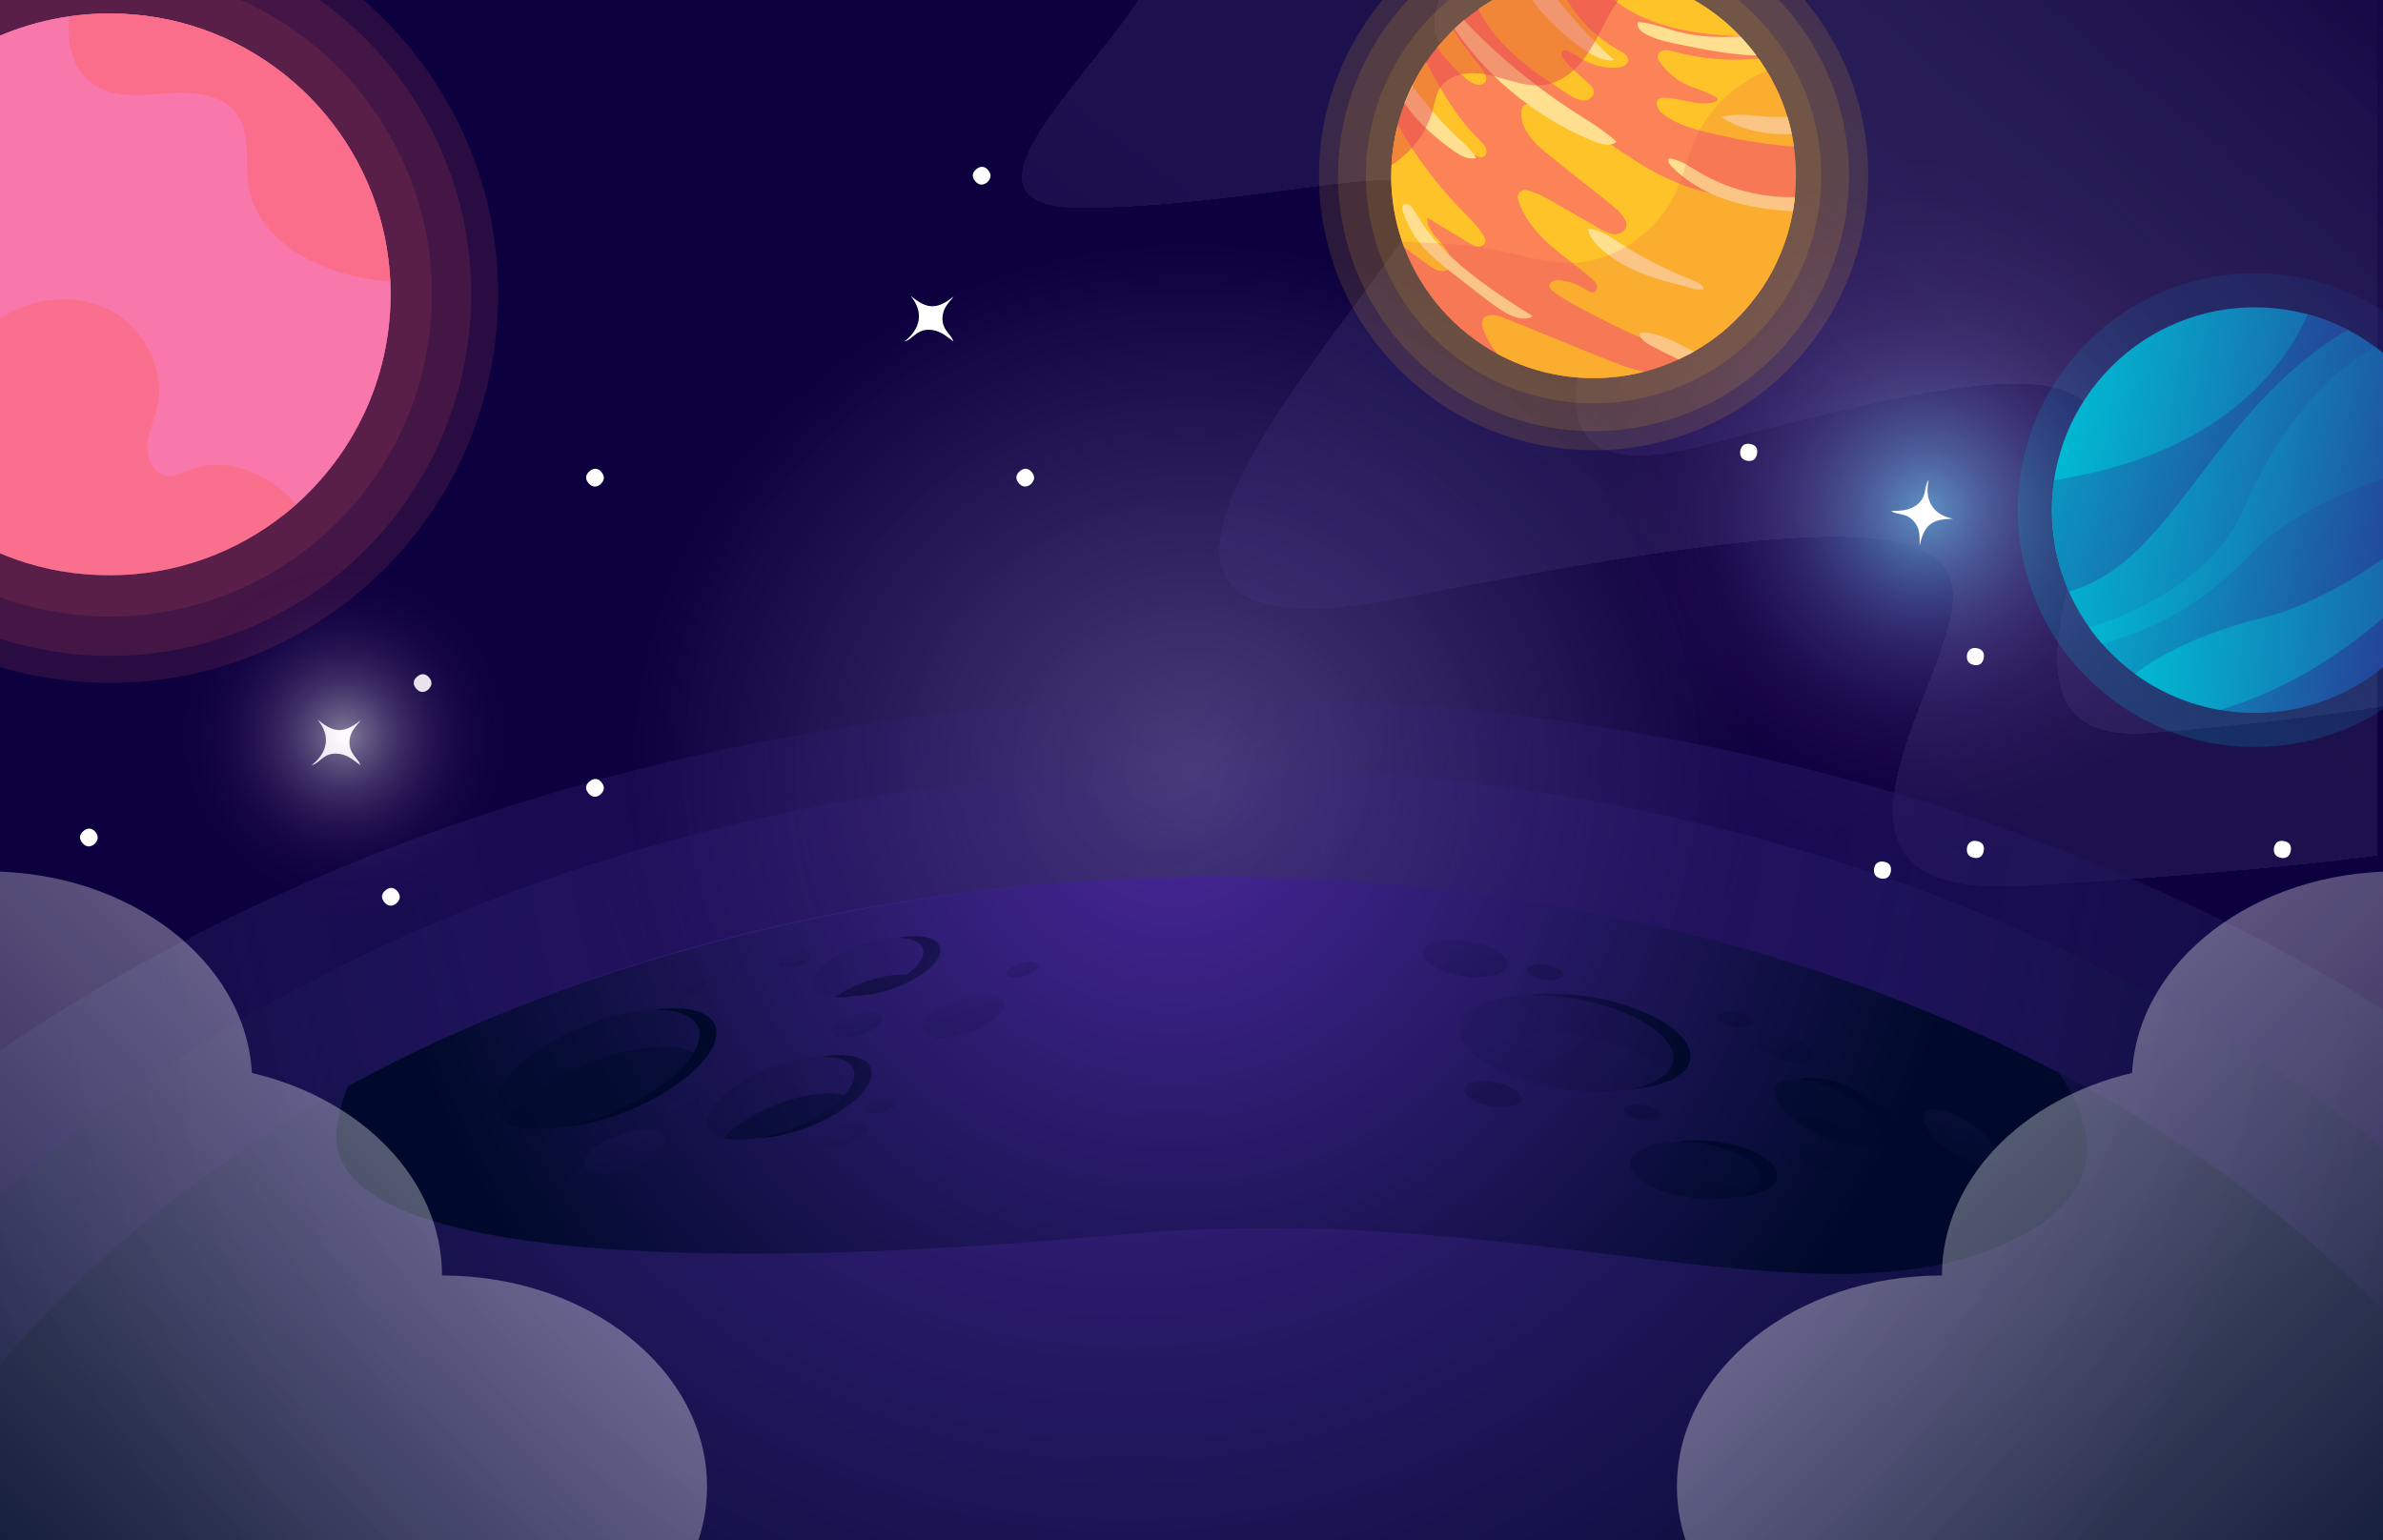 <svg width="1728" height="1117" viewBox="0 0 1728 1117" fill="none" xmlns="http://www.w3.org/2000/svg">
<g clip-path="url(#clip0_412_10097)">
<rect width="1728" height="1117" fill="url(#paint0_radial_412_10097)"/>
<path style="mix-blend-mode:screen" d="M1576.89 550.886C1676.83 450.944 1676.83 288.905 1576.89 188.962C1476.94 89.019 1314.9 89.019 1214.96 188.962C1115.02 288.905 1115.02 450.944 1214.96 550.886C1314.9 650.829 1476.94 650.829 1576.89 550.886Z" fill="url(#paint1_radial_412_10097)"/>
<g filter="url(#filter0_d_412_10097)">
<path d="M783.607 146.638C677.9 146.638 798.084 46.348 831.363 -14L1724 -14L1724 616.396C1696.11 620.448 1605.47 630.55 1466.09 638.538C1291.87 648.524 1414.22 493.964 1416.18 429.709C1418.13 365.453 1296.28 375.439 1015.86 429.709C735.443 483.978 982.882 233.074 1031.52 146.638C1057.17 101.052 915.741 146.638 783.607 146.638Z" fill="url(#paint2_linear_412_10097)" fill-opacity="0.2" shape-rendering="crispEdges"/>
</g>
<g filter="url(#filter1_d_412_10097)">
<path d="M1070.47 35.638C994.874 35.638 1080.82 -64.652 1104.62 -125L1743 -125L1743 505.396C1723.05 509.448 1658.23 519.55 1558.56 527.538C1433.96 537.524 1521.46 382.964 1522.86 318.709C1524.26 254.453 1437.11 264.439 1236.57 318.709C1036.03 372.978 1212.98 122.074 1247.77 35.638C1266.11 -9.948 1164.97 35.638 1070.47 35.638Z" fill="url(#paint3_linear_412_10097)" fill-opacity="0.2" shape-rendering="crispEdges"/>
</g>
<g style="mix-blend-mode:screen" opacity="0.13">
<path d="M334.308 275.192C368.38 134.465 281.918 -7.237 141.192 -41.308C0.465 -75.379 -141.237 11.082 -175.308 151.808C-209.38 292.535 -122.918 434.237 17.808 468.308C158.535 502.38 300.237 415.919 334.308 275.192Z" fill="#ED5A60"/>
</g>
<g style="mix-blend-mode:screen" opacity="0.13">
<path d="M359.852 241.558C375.364 86.694 262.397 -51.424 107.532 -66.936C-47.332 -82.448 -185.45 30.519 -200.962 185.384C-216.474 340.248 -103.507 478.366 51.358 493.878C206.223 509.39 344.34 396.423 359.852 241.558Z" fill="#ED5A60"/>
</g>
<g style="mix-blend-mode:screen" opacity="0.13">
<path d="M311.989 236.765C324.828 108.361 231.145 -6.138 102.742 -18.977C-25.661 -31.816 -140.161 61.867 -153 190.27C-165.839 318.674 -72.155 433.173 56.248 446.012C184.651 458.851 299.15 365.168 311.989 236.765Z" fill="#ED5A60"/>
</g>
<path d="M283.236 213.477C283.236 244.496 276.296 273.909 263.926 300.206C252.123 325.276 235.363 347.513 214.92 365.737C212.087 368.286 209.16 370.741 206.185 373.102C171.437 400.721 127.388 417.246 79.515 417.246C31.641 417.246 -10.189 401.571 -44.512 375.132C-81.055 347.041 -107.824 306.816 -118.777 260.501C-122.318 245.393 -124.207 229.671 -124.207 213.477C-124.207 191.807 -120.807 170.939 -114.575 151.393C-110.043 137.229 -104 123.679 -96.635 111.074C-65.994 58.479 -12.455 20.898 50.29 11.88C59.827 10.511 69.6 9.803 79.515 9.803C175.261 9.803 255.569 75.853 277.382 164.896C280.498 177.549 282.386 190.674 283 204.129C283.142 207.245 283.236 210.408 283.236 213.572V213.477Z" fill="#F878AB"/>
<g style="mix-blend-mode:multiply" opacity="0.5">
<path d="M283.235 213.478C283.235 244.497 276.295 273.91 263.926 300.207C252.122 325.277 235.362 347.514 214.919 365.738C212.086 368.287 209.159 370.742 206.185 373.103C203.824 369.704 201.511 366.257 199.009 363C190.133 351.385 176.252 340.857 162.041 344.303C148.68 347.514 141.173 361.3 130.787 370.27C112.232 386.37 81.308 385.567 63.651 368.476C48.826 354.218 40.706 329.62 20.357 326.788C6.382 324.852 -6.365 334.955 -15.477 345.72C-24.4 356.343 -32.285 368.665 -44.513 375.086C-81.055 346.995 -107.824 306.77 -118.778 260.454C-122.318 245.346 -124.207 229.625 -124.207 213.431C-124.207 191.76 -120.808 170.893 -114.576 151.347C-110.043 137.183 -104 123.633 -96.635 111.027C-65.994 58.433 -12.455 20.852 50.29 11.834C59.827 10.465 69.6 9.757 79.514 9.757C175.261 9.757 255.569 75.807 277.381 164.849C280.497 177.502 282.386 190.627 282.999 204.083C283.141 207.199 283.235 210.362 283.235 213.525V213.478Z" fill="#F878AB"/>
</g>
<g style="mix-blend-mode:multiply" opacity="0.5">
<path d="M283.236 213.478C283.236 244.497 276.296 273.91 263.926 300.207C241.453 288.546 235.457 251.437 210.01 246.338C196.507 243.647 183.099 251.767 173.326 261.54C163.6 271.313 155.715 283.116 144.432 291.048C135.178 297.516 123.847 300.915 112.516 300.963C106.992 300.963 101.468 300.254 96.181 298.744C80.034 294.022 66.201 282.125 58.788 267.017C51.329 251.815 47.694 231.324 31.547 226.225C25.551 224.337 19.036 225.187 13.04 226.934C-15.665 235.196 -36.628 261.54 -65.522 269.236C-83.415 274.004 -103.291 270.747 -118.777 260.549C-122.318 245.441 -124.207 229.719 -124.207 213.525C-124.207 191.855 -120.807 170.987 -114.575 151.441C-110.043 137.277 -104 123.727 -96.635 111.122C-65.994 58.527 -12.455 20.946 50.29 11.929C59.827 10.559 69.6 9.851 79.515 9.851C175.261 9.851 255.569 75.901 277.382 164.944C280.498 177.597 282.386 190.722 283 204.177C283.142 207.293 283.236 210.457 283.236 213.62V213.478Z" fill="#F878AB"/>
</g>
<g style="mix-blend-mode:multiply" opacity="0.5">
<path d="M277.381 164.848C268.505 170.467 257.316 172.591 247.873 168.342C237.486 163.668 231.538 152.904 224.692 143.745C217.893 134.585 207.365 125.898 196.27 128.495C189.755 130.006 185.175 134.869 181.445 140.628C178.801 144.689 176.582 149.221 174.363 153.376C165.015 170.844 150.285 186.236 131.495 192.515C112.704 198.794 89.712 194.214 77.484 178.587C69.174 167.917 66.672 153.99 61.762 141.384C56.852 128.778 47.362 115.984 33.907 114.898C23.567 114.095 14.125 120.422 5.863 126.748C-9.009 138.079 -24.117 150.59 -40.83 158.38C-49.14 162.252 -57.874 164.99 -67.128 165.84C-83.982 167.398 -101.309 161.921 -114.529 151.393C-109.996 137.229 -103.953 123.679 -96.588 111.074C-65.947 58.479 -12.409 20.898 50.337 11.88C59.873 10.511 69.647 9.803 79.561 9.803C175.308 9.803 255.616 75.853 277.428 164.896L277.381 164.848Z" fill="#F878AB"/>
</g>
<g style="mix-blend-mode:multiply" opacity="0.42">
<path d="M214.873 365.737C212.04 368.287 209.113 370.742 206.139 373.102C171.391 400.722 127.342 417.246 79.468 417.246C31.595 417.246 -10.235 401.571 -44.559 375.132C-81.101 347.041 -107.87 306.816 -118.824 260.501C-122.364 245.393 -124.253 229.671 -124.253 213.477C-124.253 191.807 -120.854 170.939 -114.622 151.393C-110.089 137.23 -104.046 123.68 -96.681 111.074C-71.989 112.585 -46.872 127.504 -41.82 151.488C-41.348 153.801 -41.065 156.115 -40.923 158.428C-40.026 173.394 -45.456 188.597 -45.833 203.799C-46.305 221.362 -34.266 242.56 -16.939 239.68C-10.33 238.594 -4.853 234.156 0.765 230.521C24.041 215.366 55.532 212.297 80.129 225.281C104.727 238.264 120.118 267.961 114.028 295.108C113.556 297.091 113.036 299.073 112.423 301.009C110.156 308.469 107.182 315.834 106.851 323.624C106.427 333.444 112.328 344.728 122.148 345.342C127.294 345.672 132.11 343.028 136.878 341.092C163.978 330.186 195.658 343.264 214.779 365.784L214.873 365.737Z" fill="#FF6167"/>
</g>
<g style="mix-blend-mode:screen" opacity="0.47">
<path d="M283.001 204.035C275.825 203.469 268.696 202.572 261.614 201.25C226.818 194.734 190.181 174.103 181.447 140.629C180.928 138.693 180.55 136.758 180.22 134.728C177.481 117.306 182.202 97.619 172.099 83.172C161.476 67.969 139.9 66.317 121.44 67.686C102.98 69.103 82.679 71.652 67.477 61.076C52.227 50.406 48.403 31.144 50.244 11.834C59.781 10.465 69.554 9.757 79.469 9.757C175.215 9.757 255.523 75.807 277.335 164.849C280.451 177.502 282.34 190.627 282.954 204.083L283.001 204.035Z" fill="#FF6167"/>
</g>
<path style="mix-blend-mode:screen" d="M2042.88 1016.32C1819.21 712.216 1385.47 506 887.01 506C350.796 506 -110.532 744.644 -316 1087.06V1296.55H2042.88V1016.32Z" fill="url(#paint4_radial_412_10097)"/>
<path style="mix-blend-mode:screen" d="M1890.48 1001.44C1695.72 736.64 1318.03 557.066 883.972 557.066C417.051 557.066 15.349 764.873 -163.574 1063.05V1245.47H1890.48V1001.44Z" fill="url(#paint5_radial_412_10097)"/>
<path style="mix-blend-mode:screen" d="M1776.59 1006.39C1603.43 785.753 1267.62 636.124 881.682 636.124C466.526 636.124 109.379 809.261 -49.701 1057.72V1209.71H1776.59V1006.39Z" fill="url(#paint6_radial_412_10097)"/>
<path style="mix-blend-mode:screen" d="M244.036 820.183C235.452 912.405 503.126 923.93 808.531 895.745C1113.94 867.56 1328.42 972.584 1469.11 894.467C1524.83 863.533 1522.13 820.135 1492.83 778.062C1322.54 688.926 1110.95 636.124 881.682 636.124C652.417 636.124 425.611 692.832 252.281 787.875C247.966 798.339 245.072 809.14 244.036 820.183Z" fill="url(#paint7_radial_412_10097)"/>
<path opacity="0.5" d="M1213.24 769.262C1210.76 787.273 1174.01 796.321 1131.14 789.455C1088.3 782.589 1055.57 762.396 1058.05 744.385C1060.53 726.375 1097.28 717.326 1140.15 724.193C1182.99 731.059 1215.72 751.252 1213.24 769.262ZM422.135 744.92C381.686 761.626 353.771 788.984 359.825 805.99C365.857 822.995 403.568 823.252 444.018 806.525C484.467 789.819 512.382 762.46 506.328 745.455C500.296 728.449 462.585 728.193 422.135 744.92ZM559.013 774.353C529.858 785.583 509.537 804.642 513.601 816.899C517.665 829.156 544.574 829.99 573.729 818.739C602.885 807.509 623.206 788.45 619.141 776.193C615.077 763.936 588.168 763.102 559.013 774.353ZM624.489 685.027C602.457 692.514 586.778 706.075 589.494 715.337C592.189 724.599 612.254 726.054 634.286 718.567C656.318 711.08 671.997 697.519 669.281 688.257C666.585 678.995 646.521 677.54 624.489 685.027ZM1331.7 791.017C1310.59 780.92 1290.5 779.936 1286.87 788.835C1283.23 797.712 1297.39 813.091 1318.5 823.188C1339.61 833.284 1359.7 834.268 1363.34 825.37C1366.97 816.493 1352.81 801.113 1331.7 791.017ZM1231.34 829.156C1205.26 825.904 1183.19 832.15 1182.01 843.124C1180.83 854.076 1201.03 865.605 1227.08 868.856C1253.15 872.108 1275.23 865.862 1276.41 854.888C1277.58 843.937 1257.39 832.407 1231.34 829.156Z" fill="url(#paint8_radial_412_10097)"/>
<path style="mix-blend-mode:screen" d="M456.446 805.306C437.921 812.963 419.996 817.049 405.408 817.605C417.258 815.808 430.478 812.129 444.018 806.525C484.467 789.819 512.382 762.461 506.328 745.455C503.055 736.236 490.456 731.936 473.173 732.621C496.702 729.049 514.735 732.92 518.756 744.236C524.788 761.241 496.895 788.6 456.446 805.306ZM595.377 766.461C607.869 766.225 616.917 769.498 619.141 776.193C623.206 788.45 602.863 807.487 573.729 818.739C565.409 821.947 557.28 824.151 549.794 825.391C560.168 825.199 572.917 822.61 586.157 817.52C615.312 806.29 635.633 787.231 631.569 774.974C628.66 766.225 614.093 763.338 595.377 766.461ZM1140.15 724.172C1182.99 731.038 1215.72 751.231 1213.24 769.241C1211.79 779.851 1198.42 787.359 1178.91 790.311C1205 789.006 1223.91 780.771 1225.67 768.022C1228.15 750.011 1195.42 729.819 1152.58 722.952C1134.97 720.129 1118.42 720 1104.81 722.054C1115.59 721.519 1127.61 722.161 1140.15 724.172ZM1344.13 789.776C1328.02 782.076 1312.56 779.701 1304.49 782.931C1312.32 783.616 1321.88 786.311 1331.7 790.995C1352.81 801.092 1366.99 816.471 1363.34 825.348C1362.46 827.466 1360.64 829.006 1358.14 830.012C1367.14 830.782 1373.82 828.899 1375.76 824.129C1379.4 815.252 1365.24 799.872 1344.13 789.776ZM1243.76 827.915C1233.24 826.611 1223.4 826.867 1215.29 828.322C1220.36 828.193 1225.75 828.429 1231.34 829.113C1257.41 832.365 1277.58 843.873 1276.41 854.846C1275.7 861.391 1267.53 866.226 1255.55 868.386C1274.07 867.915 1287.91 862.226 1288.83 853.627C1290.01 842.675 1269.82 831.145 1243.76 827.894V827.915ZM650.585 680.214C660.553 680.214 667.74 682.952 669.281 688.214C671.976 697.476 656.318 711.059 634.286 718.525C629.58 720.129 624.981 721.284 620.617 722.075C628.147 722.075 637.238 720.514 646.714 717.305C668.746 709.819 684.425 696.257 681.708 686.995C679.591 679.701 666.714 677.284 650.585 680.214Z" fill="url(#paint9_radial_412_10097)"/>
<path opacity="0.5" d="M1267.08 865.005C1259.02 860.684 1248.02 857.283 1235.68 855.743C1219.42 853.711 1204.73 855.38 1195.68 859.594C1203.74 863.914 1214.74 867.315 1227.08 868.856C1243.34 870.888 1258.03 869.219 1267.08 865.005Z" fill="url(#paint10_radial_412_10097)"/>
<path opacity="0.5" d="M1209.15 777.604C1196.98 765.818 1172.98 755.358 1144.49 750.781C1108.88 745.069 1077.52 750.353 1066.48 762.631C1078.65 774.417 1102.65 784.877 1131.14 789.455C1166.76 795.166 1198.12 789.882 1209.15 777.604Z" fill="url(#paint11_radial_412_10097)"/>
<path opacity="0.5" d="M1298.2 810.182C1303.59 814.845 1310.54 819.38 1318.5 823.188C1333.47 830.353 1347.91 832.899 1356.34 830.61C1350.95 825.947 1344 821.412 1336.04 817.605C1321.07 810.439 1306.63 807.893 1298.2 810.182Z" fill="url(#paint12_radial_412_10097)"/>
<path opacity="0.5" d="M367.633 814.524C381.943 822.332 412.103 819.722 444.018 806.524C472.018 794.952 493.986 778.31 502.863 763.508C488.553 755.7 458.392 758.31 426.478 771.508C398.478 783.08 376.51 799.722 367.633 814.524Z" fill="url(#paint13_radial_412_10097)"/>
<path opacity="0.5" d="M628.831 711.615C619.719 714.695 611.74 718.845 605.666 723.273C613.623 723.679 623.719 722.161 634.286 718.567C643.398 715.487 651.377 711.337 657.452 706.909C649.495 706.503 639.398 708.021 628.831 711.615Z" fill="url(#paint14_radial_412_10097)"/>
<path opacity="0.5" d="M524.788 825.326C536.146 828.278 554.414 826.16 573.729 818.716C590.521 812.235 604.339 803.187 612.318 794.31C600.96 791.358 582.692 793.476 563.376 800.92C546.585 807.401 532.767 816.449 524.788 825.326Z" fill="url(#paint15_radial_412_10097)"/>
<path opacity="0.25" d="M482.521 825.327C484.489 832.107 472.852 842.075 456.531 847.616C440.21 853.156 425.365 852.15 423.397 845.37C421.43 838.589 433.066 828.621 449.387 823.081C465.708 817.541 480.553 818.546 482.521 825.327Z" fill="url(#paint16_radial_412_10097)"/>
<path opacity="0.25" d="M1093.15 699.807C1092.26 706.845 1077.77 710.503 1060.83 707.979C1043.87 705.455 1030.86 697.711 1031.76 690.674C1032.66 683.636 1047.14 679.979 1064.08 682.503C1081.05 685.027 1094.05 692.77 1093.15 699.807Z" fill="url(#paint17_radial_412_10097)"/>
<path opacity="0.25" d="M1448.28 842.568C1444.86 848.622 1430.22 845.755 1415.61 836.151C1401.01 826.547 1391.94 813.841 1395.36 807.766C1398.78 801.712 1413.41 804.579 1428.02 814.183C1442.63 823.787 1451.7 836.493 1448.28 842.568Z" fill="url(#paint18_radial_412_10097)"/>
<path opacity="0.25" d="M1133.54 707.187C1133.15 710.182 1127.01 711.722 1119.81 710.653C1112.62 709.583 1107.08 706.289 1107.46 703.316C1107.85 700.321 1113.99 698.781 1121.2 699.85C1128.38 700.92 1133.92 704.214 1133.54 707.187Z" fill="url(#paint19_radial_412_10097)"/>
<path opacity="0.25" d="M1203.59 808.685C1203.21 811.68 1197.07 813.22 1189.86 812.151C1182.67 811.081 1177.13 807.787 1177.52 804.814C1177.9 801.819 1184.04 800.279 1191.25 801.348C1198.46 802.418 1203.98 805.712 1203.59 808.685Z" fill="url(#paint20_radial_412_10097)"/>
<path opacity="0.25" d="M1271.7 741.369C1271.31 744.364 1265.18 745.904 1257.97 744.834C1250.76 743.765 1245.24 740.471 1245.62 737.497C1246.01 734.503 1252.15 732.963 1259.36 734.032C1266.54 735.102 1272.08 738.396 1271.7 741.369Z" fill="url(#paint21_radial_412_10097)"/>
<path opacity="0.25" d="M1329.03 846.333C1328 849.135 1321.69 849.05 1314.93 846.14C1308.17 843.231 1303.55 838.611 1304.58 835.809C1305.6 833.007 1311.91 833.092 1318.67 836.001C1325.41 838.91 1330.05 843.531 1329.03 846.333Z" fill="url(#paint22_radial_412_10097)"/>
<path opacity="0.25" d="M1314.01 765.797C1312.83 770.46 1302.76 771.594 1291.51 768.3C1280.26 765.006 1272.09 758.567 1273.26 753.904C1274.44 749.241 1284.51 748.107 1295.76 751.401C1307.02 754.695 1315.19 761.134 1314.01 765.797Z" fill="url(#paint23_radial_412_10097)"/>
<path opacity="0.25" d="M1103.59 797.376C1104.44 792.62 1095.8 787.101 1084.3 785.05C1072.79 782.999 1062.78 785.192 1061.93 789.949C1061.09 794.706 1069.72 800.225 1081.23 802.276C1092.73 804.326 1102.74 802.133 1103.59 797.376Z" fill="url(#paint24_radial_412_10097)"/>
<path opacity="0.25" d="M639.676 737.969C640.682 742.183 633.238 747.894 623.077 750.696C612.895 753.52 603.847 752.364 602.842 748.151C601.837 743.937 609.28 738.225 619.441 735.423C629.623 732.6 638.671 733.755 639.676 737.969Z" fill="url(#paint25_radial_412_10097)"/>
<path opacity="0.25" d="M629.195 818.118C630.2 822.332 622.757 828.044 612.596 830.846C602.414 833.669 593.366 832.514 592.361 828.3C591.355 824.086 598.799 818.375 608.96 815.573C619.142 812.749 628.19 813.904 629.195 818.118Z" fill="url(#paint26_radial_412_10097)"/>
<path opacity="0.25" d="M650.115 798.546C650.735 801.177 646.115 804.728 639.762 806.482C633.43 808.236 627.783 807.53 627.163 804.899C626.543 802.268 631.163 798.718 637.516 796.964C643.869 795.21 649.495 795.915 650.115 798.546Z" fill="url(#paint27_radial_412_10097)"/>
<path opacity="0.25" d="M587.612 692.878C588.232 695.509 583.612 699.06 577.259 700.814C570.927 702.568 565.28 701.862 564.66 699.231C564.04 696.6 568.66 693.049 575.013 691.295C581.345 689.541 586.992 690.247 587.612 692.878Z" fill="url(#paint28_radial_412_10097)"/>
<path opacity="0.25" d="M507.398 798.546C508.018 801.177 503.398 804.728 497.045 806.482C490.692 808.236 485.066 807.53 484.446 804.899C483.826 802.268 488.446 798.718 494.799 796.964C501.13 795.21 506.778 795.915 507.398 798.546Z" fill="url(#paint29_radial_412_10097)"/>
<path opacity="0.25" d="M727.869 726.931C729.837 733.711 718.201 743.679 701.88 749.219C685.559 754.76 670.714 753.754 668.746 746.973C666.778 740.193 678.414 730.225 694.735 724.685C711.056 719.144 725.901 720.15 727.869 726.931Z" fill="url(#paint30_radial_412_10097)"/>
<path opacity="0.25" d="M752.746 700.15C753.367 702.782 748.746 706.332 742.393 708.086C736.062 709.84 730.415 709.134 729.794 706.503C729.174 703.872 733.794 700.322 740.147 698.568C746.5 696.814 752.126 697.519 752.746 700.15Z" fill="url(#paint31_radial_412_10097)"/>
<path opacity="0.25" d="M511.825 713.455C512.446 716.086 507.825 719.637 501.472 721.391C495.141 723.145 489.494 722.439 488.873 719.808C488.253 717.177 492.873 713.626 499.226 711.872C505.558 710.118 511.205 710.824 511.825 713.455Z" fill="url(#paint32_radial_412_10097)"/>
<path fill-rule="evenodd" clip-rule="evenodd" d="M2009.26 1091.22H2044.7V759.018H1927.44C1911.91 686.889 1833.01 632 1738.03 632C1634.76 632 1550.51 696.875 1546.03 778.248C1466.35 796.919 1408.18 855.608 1408.18 925.118C1302.04 925.118 1216 993.652 1216 1078.19C1216 1162.73 1302.04 1231.26 1408.18 1231.26C1437.43 1231.26 1465.15 1226.06 1489.96 1216.75V1285.55H1545.84H1663.06H1836.16H1892.05H2009.26V1091.22Z" fill="url(#paint33_linear_412_10097)" fill-opacity="0.35"/>
<path fill-rule="evenodd" clip-rule="evenodd" d="M-280.562 1091.22H-316V759.018H-198.736C-183.207 686.889 -104.314 632 -9.326 632C93.942 632 178.186 696.875 182.668 778.248C262.349 796.919 320.518 855.608 320.518 925.118C426.657 925.118 512.7 993.652 512.7 1078.19C512.7 1162.73 426.657 1231.26 320.518 1231.26C291.273 1231.26 263.553 1226.06 238.739 1216.75V1285.55H182.856H65.638H-107.462H-163.345H-280.562V1091.22Z" fill="url(#paint34_linear_412_10097)" fill-opacity="0.35"/>
<g style="mix-blend-mode:screen" opacity="0.13">
<path d="M975.457 170.957C951.456 71.522 1012.61 -28.542 1112.04 -52.543C1211.48 -76.544 1311.54 -15.392 1335.54 84.043C1359.54 183.478 1298.39 283.542 1198.96 307.543C1099.52 331.544 999.458 270.392 975.457 170.957Z" fill="#FFC32A"/>
</g>
<g style="mix-blend-mode:screen" opacity="0.13">
<path d="M1155.58 326.547C1045.62 326.547 956.481 237.407 956.481 127.447C956.481 17.488 1045.62 -71.653 1155.58 -71.653C1265.54 -71.653 1354.68 17.488 1354.68 127.447C1354.68 237.407 1265.54 326.547 1155.58 326.547Z" fill="#FFC32A"/>
</g>
<g style="mix-blend-mode:screen" opacity="0.13">
<path d="M994.686 164.452C974.256 75.605 1029.72 -12.982 1118.57 -33.412C1207.41 -53.843 1296 1.62 1316.43 90.468C1336.86 179.315 1281.4 267.901 1192.55 288.332C1103.7 308.762 1015.12 253.299 994.686 164.452Z" fill="#FFC32A"/>
</g>
<path d="M1008.77 127.447C1008.77 144.196 1011.58 160.299 1016.77 175.308C1017.25 176.654 1017.72 178.001 1018.23 179.347C1030.74 212.479 1054.89 239.888 1085.7 256.58C1106.49 267.858 1130.28 274.254 1155.55 274.254C1168.18 274.254 1180.44 272.655 1192.14 269.654C1200.78 267.437 1209.14 264.435 1217.08 260.76C1219.49 259.638 1221.87 258.46 1224.23 257.226C1224.87 256.889 1225.49 256.552 1226.14 256.188C1226.19 256.16 1226.28 256.103 1226.33 256.075C1226.84 255.795 1227.34 255.514 1227.85 255.234C1228.04 255.121 1228.24 255.009 1228.41 254.897C1229.64 254.196 1230.88 253.466 1232.11 252.709C1232.67 252.372 1233.23 252.036 1233.77 251.671C1233.94 251.559 1234.1 251.446 1234.27 251.334C1234.69 251.082 1235.09 250.829 1235.48 250.549C1235.79 250.352 1236.1 250.156 1236.4 249.96C1236.69 249.791 1236.97 249.595 1237.25 249.398C1237.47 249.258 1237.7 249.09 1237.95 248.921C1238.37 248.641 1238.79 248.332 1239.24 248.052C1239.41 247.94 1239.58 247.827 1239.74 247.715C1240.14 247.435 1240.53 247.182 1240.89 246.902C1241.09 246.761 1241.29 246.621 1241.48 246.481C1241.85 246.2 1242.24 245.92 1242.6 245.667C1242.83 245.499 1243.05 245.359 1243.25 245.19C1244.46 244.293 1245.66 243.367 1246.87 242.413C1247.35 242.02 1247.85 241.627 1248.33 241.235C1248.86 240.814 1249.37 240.365 1249.9 239.944C1250.04 239.832 1250.21 239.692 1250.35 239.551C1250.8 239.187 1251.25 238.794 1251.69 238.401C1251.69 238.401 1251.72 238.373 1251.75 238.345C1252.23 237.924 1252.68 237.532 1253.15 237.111C1253.32 236.97 1253.49 236.802 1253.66 236.662C1254.11 236.269 1254.56 235.876 1254.98 235.456C1254.98 235.456 1255.03 235.427 1255.03 235.399C1255.51 234.951 1255.99 234.502 1256.46 234.053C1256.55 233.969 1256.63 233.913 1256.69 233.828C1257.05 233.464 1257.45 233.127 1257.81 232.762C1258.51 232.089 1259.18 231.416 1259.86 230.714C1260.36 230.209 1260.84 229.704 1261.32 229.199C1261.82 228.666 1262.33 228.162 1262.8 227.628C1262.86 227.572 1262.92 227.516 1262.97 227.46C1263.39 227.011 1263.79 226.562 1264.18 226.142C1264.37 225.917 1264.57 225.721 1264.77 225.496C1265.02 225.216 1265.27 224.935 1265.53 224.655C1265.75 224.402 1265.97 224.15 1266.2 223.897C1266.42 223.645 1266.65 223.392 1266.87 223.112C1267.18 222.775 1267.46 222.438 1267.74 222.074C1267.83 221.962 1267.94 221.849 1268.02 221.737C1268.36 221.316 1268.72 220.924 1269.06 220.503C1269.42 220.054 1269.79 219.605 1270.15 219.128C1270.52 218.679 1270.88 218.202 1271.25 217.725C1272.2 216.519 1273.1 215.313 1274.03 214.078C1274.42 213.545 1274.78 213.04 1275.18 212.507C1275.18 212.507 1275.18 212.479 1275.2 212.451C1275.46 212.115 1275.68 211.778 1275.93 211.441C1276.16 211.133 1276.35 210.824 1276.58 210.543C1276.86 210.151 1277.11 209.758 1277.39 209.365C1277.42 209.309 1277.48 209.253 1277.5 209.197C1277.84 208.664 1278.21 208.159 1278.54 207.626C1278.6 207.542 1278.63 207.486 1278.68 207.401C1279.02 206.896 1279.36 206.363 1279.69 205.83C1280.06 205.269 1280.39 204.708 1280.76 204.147C1280.84 204.007 1280.93 203.867 1281.01 203.726C1281.26 203.306 1281.52 202.913 1281.77 202.492C1281.77 202.464 1281.82 202.408 1281.82 202.38C1282.13 201.875 1282.41 201.37 1282.72 200.837C1282.72 200.809 1282.78 200.753 1282.81 200.697C1283.11 200.163 1283.4 199.659 1283.7 199.125C1283.76 199.041 1283.82 198.957 1283.84 198.873C1284.15 198.34 1284.46 197.779 1284.74 197.246C1285.11 196.573 1285.44 195.927 1285.81 195.254C1285.95 194.973 1286.09 194.693 1286.26 194.412C1286.34 194.272 1286.43 194.104 1286.48 193.964C1286.62 193.711 1286.73 193.459 1286.85 193.206C1287.04 192.813 1287.24 192.449 1287.41 192.056C1287.74 191.354 1288.11 190.625 1288.45 189.924C1288.7 189.419 1288.92 188.886 1289.15 188.381C1289.76 187.034 1290.35 185.66 1290.94 184.285C1291.08 183.948 1291.22 183.612 1291.36 183.247C1291.53 182.854 1291.7 182.461 1291.84 182.069C1291.95 181.788 1292.06 181.507 1292.18 181.227C1292.26 181.031 1292.34 180.834 1292.4 180.61C1292.57 180.161 1292.74 179.74 1292.91 179.291C1292.99 179.039 1293.1 178.786 1293.19 178.534C1293.33 178.113 1293.49 177.72 1293.64 177.299C1293.72 177.075 1293.8 176.851 1293.89 176.626C1294.11 176.009 1294.34 175.364 1294.53 174.746C1294.67 174.298 1294.84 173.877 1294.98 173.428C1295.15 172.895 1295.32 172.39 1295.49 171.857C1295.57 171.576 1295.68 171.268 1295.77 170.959C1296.1 169.865 1296.44 168.771 1296.75 167.677C1296.83 167.368 1296.92 167.06 1297 166.751C1297.06 166.583 1297.09 166.414 1297.14 166.246C1297.31 165.629 1297.48 164.984 1297.65 164.366C1297.82 163.693 1298.01 162.992 1298.15 162.29C1298.15 162.206 1298.21 162.122 1298.21 162.038C1298.29 161.701 1298.38 161.365 1298.46 161.028C1298.57 160.523 1298.68 160.018 1298.8 159.513C1298.94 158.868 1299.08 158.195 1299.22 157.549C1299.27 157.325 1299.3 157.1 1299.36 156.876C1299.61 155.67 1299.84 154.463 1300.06 153.229C1300.06 153.201 1300.06 153.145 1300.06 153.117C1300.17 152.415 1300.31 151.742 1300.42 151.041C1300.51 150.592 1300.56 150.143 1300.62 149.694C1300.68 149.358 1300.73 149.021 1300.76 148.712C1300.82 148.235 1300.9 147.758 1300.96 147.282C1301.01 146.945 1301.04 146.58 1301.1 146.243C1301.15 145.851 1301.21 145.486 1301.24 145.093C1301.32 144.392 1301.41 143.662 1301.49 142.961C1301.49 142.905 1301.49 142.849 1301.49 142.793C1302.02 137.771 1302.28 132.665 1302.28 127.475C1302.28 120.322 1301.77 113.308 1300.79 106.435C1300.73 106.042 1300.68 105.649 1300.62 105.256C1300.51 104.471 1300.37 103.685 1300.26 102.928C1300.14 102.255 1300.03 101.581 1299.89 100.908C1299.67 99.646 1299.41 98.411 1299.16 97.177C1299.16 97.121 1299.16 97.093 1299.16 97.065C1299.05 96.588 1298.97 96.083 1298.85 95.606C1298.77 95.185 1298.66 94.764 1298.57 94.315C1298.52 94.007 1298.43 93.726 1298.38 93.418C1298.29 93.081 1298.21 92.744 1298.12 92.436C1297.98 91.903 1297.87 91.398 1297.73 90.865C1297.59 90.332 1297.45 89.827 1297.31 89.294C1297.2 88.873 1297.09 88.452 1296.97 88.059C1296.92 87.835 1296.83 87.61 1296.78 87.386C1296.69 87.105 1296.61 86.825 1296.52 86.544C1296.36 85.927 1296.16 85.282 1295.96 84.665C1295.85 84.328 1295.77 84.019 1295.66 83.711C1295.54 83.402 1295.46 83.066 1295.35 82.757C1295.07 81.915 1294.81 81.074 1294.5 80.232C1294.36 79.811 1294.22 79.391 1294.08 78.97C1293.75 77.988 1293.38 77.006 1293.02 76.052C1292.85 75.631 1292.68 75.21 1292.54 74.762C1292.37 74.285 1292.18 73.836 1292.01 73.387C1291.87 73.022 1291.7 72.629 1291.56 72.265C1291.33 71.732 1291.11 71.199 1290.89 70.638C1290.66 70.105 1290.44 69.572 1290.21 69.039C1290.07 68.702 1289.9 68.365 1289.76 68.029C1289.51 67.439 1289.26 66.878 1288.98 66.317C1288.75 65.812 1288.5 65.279 1288.25 64.774C1288.19 64.662 1288.14 64.55 1288.08 64.438C1287.83 63.905 1287.58 63.372 1287.29 62.839C1287.01 62.249 1286.71 61.632 1286.4 61.043C1286.26 60.791 1286.14 60.538 1286 60.286C1285.72 59.753 1285.44 59.192 1285.16 58.658C1284.88 58.126 1284.57 57.593 1284.29 57.031C1284.27 56.947 1284.21 56.863 1284.15 56.807C1283.87 56.302 1283.59 55.797 1283.31 55.292C1282.97 54.703 1282.64 54.086 1282.27 53.497C1282.13 53.244 1281.96 52.992 1281.82 52.739C1281.63 52.374 1281.4 52.01 1281.18 51.673C1281.12 51.561 1281.07 51.477 1280.98 51.364C1280.59 50.719 1280.2 50.074 1279.8 49.429C1279.5 48.924 1279.19 48.447 1278.88 47.97C1278.37 47.212 1277.9 46.455 1277.36 45.697C1277.11 45.305 1276.83 44.912 1276.55 44.519C1276.44 44.323 1276.3 44.155 1276.19 43.986C1275.82 43.481 1275.48 42.976 1275.12 42.471C1274.64 41.798 1274.17 41.125 1273.66 40.48C1270.1 35.626 1266.23 31.025 1262.1 26.677C1262.02 26.565 1261.91 26.48 1261.82 26.396C1261.43 25.976 1261.01 25.555 1260.62 25.134C1260.34 24.825 1260.03 24.545 1259.75 24.236C1259.52 24.012 1259.3 23.787 1259.07 23.563C1258.71 23.198 1258.37 22.861 1258.01 22.497C1257.64 22.132 1257.28 21.796 1256.91 21.431C1256.77 21.291 1256.63 21.15 1256.49 21.01C1256.21 20.729 1255.93 20.477 1255.62 20.196C1254.84 19.467 1254.02 18.738 1253.24 18.008C1252.93 17.728 1252.62 17.475 1252.31 17.195C1251.61 16.577 1250.91 15.988 1250.21 15.371C1249.95 15.147 1249.7 14.95 1249.45 14.726C1248.1 13.604 1246.76 12.538 1245.41 11.472C1245.19 11.303 1244.99 11.135 1244.76 10.966C1243.9 10.321 1243.05 9.676 1242.16 9.031C1241.57 8.61 1240.98 8.189 1240.39 7.768C1240.14 7.572 1239.88 7.404 1239.63 7.235C1238.9 6.73 1238.17 6.225 1237.41 5.72C1237.05 5.468 1236.69 5.215 1236.29 4.991C1235.54 4.486 1234.78 4.009 1234.02 3.532C1233.74 3.364 1233.49 3.196 1233.21 3.027C1233.04 2.915 1232.84 2.803 1232.67 2.691C1232.37 2.494 1232.08 2.326 1231.78 2.13C1231.02 1.653 1230.23 1.204 1229.48 0.755C1229.11 0.558 1228.75 0.334 1228.41 0.138C1228.33 0.082 1228.24 0.025 1228.16 -0.003C1227.85 -0.171 1227.51 -0.367 1227.2 -0.536C1226.78 -0.76 1226.39 -0.984 1225.97 -1.209C1225.66 -1.377 1225.38 -1.546 1225.07 -1.686C1224.93 -1.742 1224.82 -1.826 1224.68 -1.882C1224.34 -2.051 1224 -2.247 1223.67 -2.415C1222.85 -2.836 1222.01 -3.285 1221.2 -3.678C1220.92 -3.818 1220.64 -3.958 1220.33 -4.098C1219.91 -4.295 1219.49 -4.519 1219.1 -4.716C1218.62 -4.94 1218.14 -5.165 1217.69 -5.389C1217.05 -5.698 1216.37 -6.006 1215.73 -6.287C1215.36 -6.455 1215 -6.623 1214.61 -6.792C1214.47 -6.848 1214.33 -6.932 1214.16 -6.988C1213.65 -7.213 1213.15 -7.437 1212.64 -7.633C1212.08 -7.886 1211.52 -8.11 1210.96 -8.335C1210.45 -8.531 1209.95 -8.727 1209.44 -8.924C1208.83 -9.176 1208.24 -9.401 1207.62 -9.625C1207.42 -9.709 1207.23 -9.765 1207.03 -9.85C1206.64 -9.99 1206.25 -10.158 1205.83 -10.298C1205.77 -10.298 1205.71 -10.355 1205.63 -10.355C1205.1 -10.551 1204.54 -10.747 1204 -10.944C1203.5 -11.112 1202.99 -11.308 1202.49 -11.477C1202.4 -11.505 1202.29 -11.533 1202.21 -11.561C1201.67 -11.729 1201.14 -11.926 1200.58 -12.094C1200.52 -12.094 1200.47 -12.122 1200.41 -12.15C1199.91 -12.318 1199.4 -12.459 1198.9 -12.627C1198.78 -12.655 1198.7 -12.683 1198.59 -12.739C1198.05 -12.908 1197.52 -13.076 1196.96 -13.216C1196.9 -13.216 1196.88 -13.216 1196.82 -13.244C1196.29 -13.384 1195.75 -13.553 1195.22 -13.693C1195.17 -13.693 1195.11 -13.721 1195.05 -13.749C1193.9 -14.086 1192.75 -14.366 1191.6 -14.675C1191.52 -14.675 1191.43 -14.731 1191.35 -14.731C1190.79 -14.871 1190.23 -15.012 1189.67 -15.152C1189.11 -15.292 1188.52 -15.432 1187.96 -15.545C1187.93 -15.545 1187.87 -15.545 1187.84 -15.545C1186.61 -15.825 1185.37 -16.078 1184.14 -16.33C1183.89 -16.386 1183.64 -16.442 1183.38 -16.47C1182.93 -16.555 1182.48 -16.639 1182.04 -16.723C1181.47 -16.835 1180.91 -16.919 1180.35 -17.031C1179.99 -17.088 1179.6 -17.172 1179.23 -17.228C1178.89 -17.284 1178.56 -17.34 1178.22 -17.396C1177.66 -17.48 1177.1 -17.564 1176.51 -17.649C1176.06 -17.705 1175.61 -17.761 1175.16 -17.845C1174.94 -17.873 1174.74 -17.901 1174.52 -17.929C1174.21 -17.985 1173.9 -18.013 1173.56 -18.041C1173.09 -18.098 1172.64 -18.154 1172.16 -18.21C1172.02 -18.21 1171.88 -18.238 1171.74 -18.266C1171.29 -18.322 1170.84 -18.378 1170.39 -18.406C1170.11 -18.434 1169.8 -18.462 1169.52 -18.49C1169.22 -18.518 1168.88 -18.546 1168.57 -18.574C1168.23 -18.602 1167.9 -18.631 1167.56 -18.659C1167.17 -18.687 1166.77 -18.715 1166.38 -18.743C1166.13 -18.743 1165.9 -18.771 1165.65 -18.799C1165.12 -18.827 1164.61 -18.855 1164.08 -18.911C1163.97 -18.911 1163.86 -18.911 1163.74 -18.911C1163.07 -18.939 1162.43 -18.967 1161.75 -18.995C1161.16 -18.995 1160.57 -19.051 1159.99 -19.051C1159.2 -19.051 1158.39 -19.107 1157.6 -19.107C1156.9 -19.107 1156.23 -19.107 1155.52 -19.107C1154.54 -19.107 1153.56 -19.107 1152.58 -19.079C1144.25 -18.911 1136.08 -18.07 1128.14 -16.555C1127.55 -16.442 1126.99 -16.33 1126.4 -16.218C1125.7 -16.078 1125 -15.937 1124.3 -15.769C1123.74 -15.657 1123.15 -15.517 1122.59 -15.376C1122.45 -15.376 1122.31 -15.32 1122.2 -15.292C1121.75 -15.18 1121.3 -15.096 1120.85 -14.983C1120.79 -14.983 1120.74 -14.983 1120.71 -14.955C1120.43 -14.899 1120.15 -14.815 1119.87 -14.759C1119.81 -14.759 1119.76 -14.759 1119.73 -14.731C1119.36 -14.647 1119 -14.535 1118.63 -14.45C1118.58 -14.45 1118.52 -14.45 1118.47 -14.422C1118.27 -14.366 1118.04 -14.31 1117.85 -14.254C1116.87 -14.002 1115.86 -13.721 1114.87 -13.441C1114.26 -13.272 1113.64 -13.076 1113.02 -12.908C1112.55 -12.767 1112.04 -12.627 1111.56 -12.459C1111.31 -12.374 1111.03 -12.29 1110.78 -12.206C1110.3 -12.066 1109.82 -11.898 1109.35 -11.729C1108.73 -11.533 1108.14 -11.308 1107.52 -11.112C1107.16 -11 1106.79 -10.86 1106.46 -10.747C1105.53 -10.411 1104.58 -10.074 1103.65 -9.709C1103.04 -9.485 1102.42 -9.232 1101.8 -9.008C1101.32 -8.812 1100.82 -8.615 1100.34 -8.419C1099.87 -8.222 1099.39 -8.026 1098.91 -7.83C1098.69 -7.746 1098.49 -7.661 1098.27 -7.549C1097.28 -7.128 1096.3 -6.708 1095.32 -6.259C1095.07 -6.146 1094.84 -6.034 1094.62 -5.922C1094.17 -5.726 1093.72 -5.501 1093.27 -5.305C1092.82 -5.108 1092.38 -4.884 1091.93 -4.66C1091.93 -4.66 1091.93 -4.66 1091.9 -4.66C1091.62 -4.519 1091.34 -4.407 1091.08 -4.267C1090.86 -4.155 1090.64 -4.042 1090.41 -3.93C1090.13 -3.79 1089.82 -3.65 1089.54 -3.481C1088.76 -3.089 1087.97 -2.668 1087.19 -2.275C1086.88 -2.107 1086.57 -1.966 1086.26 -1.798C1085.92 -1.63 1085.59 -1.433 1085.25 -1.265C1085 -1.125 1084.72 -0.984 1084.46 -0.816C1084.04 -0.592 1083.62 -0.367 1083.23 -0.115C1082.78 0.138 1082.33 0.39 1081.88 0.643C1081.35 0.951 1080.82 1.26 1080.28 1.596C1080.03 1.765 1079.75 1.905 1079.5 2.073C1078.24 2.831 1076.97 3.644 1075.71 4.458C1075.43 4.626 1075.15 4.823 1074.87 4.991C1074.34 5.356 1073.8 5.692 1073.27 6.057C1072.85 6.338 1072.43 6.646 1072.01 6.927C1068.44 9.396 1064.99 12.005 1061.68 14.782C1059.27 16.802 1056.91 18.878 1054.64 21.038C1054.39 21.291 1054.14 21.515 1053.88 21.767C1049.7 25.779 1045.78 30.015 1042.1 34.504C1039.27 37.926 1036.6 41.517 1034.11 45.193C1032.87 47.016 1031.69 48.84 1030.54 50.719C1030.26 51.196 1029.98 51.645 1029.7 52.122C1029.17 53.02 1028.64 53.917 1028.13 54.815C1027.93 55.18 1027.71 55.544 1027.51 55.909C1026.36 57.957 1025.24 60.061 1024.2 62.165C1023.28 64.045 1022.35 65.953 1021.51 67.888C1020.44 70.273 1019.43 72.714 1018.48 75.154C1016.54 80.176 1014.92 85.338 1013.54 90.612C1011.07 100.066 1009.53 109.913 1009.03 120.013C1008.89 122.538 1008.83 125.091 1008.83 127.672L1008.77 127.447Z" fill="#FB8357"/>
<path d="M1152.61 -19.303C1157.91 -11.336 1164.75 -4.266 1172.47 1.513C1175.19 3.561 1178.05 5.468 1180.97 7.18C1201.36 19.187 1225.29 23.76 1248.92 25.583C1253.21 25.92 1257.53 26.172 1261.85 26.229C1261.46 25.808 1261.04 25.387 1260.64 24.966C1260.36 24.657 1260.05 24.377 1259.77 24.068C1259.55 23.844 1259.32 23.619 1259.1 23.395C1258.74 23.03 1258.4 22.694 1258.03 22.329C1257.67 21.964 1257.3 21.628 1256.94 21.263C1256.8 21.123 1256.66 20.982 1256.52 20.842C1256.24 20.561 1255.96 20.309 1255.65 20.029C1254.86 19.299 1254.05 18.57 1253.26 17.84C1252.96 17.56 1252.65 17.307 1252.34 17.027C1251.64 16.41 1250.94 15.82 1250.24 15.203C1249.98 14.979 1249.73 14.782 1249.48 14.558C1248.13 13.436 1246.78 12.37 1245.44 11.304C1245.21 11.135 1245.02 10.967 1244.79 10.799C1243.95 10.153 1243.08 9.48 1242.18 8.863C1241.59 8.442 1241.01 8.021 1240.42 7.601C1240.16 7.404 1239.91 7.236 1239.66 7.067C1238.93 6.563 1238.2 6.058 1237.44 5.553C1237.08 5.3 1236.71 5.048 1236.32 4.823C1235.56 4.318 1234.81 3.841 1234.05 3.364C1233.77 3.196 1233.51 3.028 1233.23 2.859C1233.07 2.747 1232.87 2.635 1232.7 2.523C1232.39 2.326 1232.11 2.158 1231.8 1.962C1231.05 1.485 1230.26 1.036 1229.5 0.587C1229.14 0.391 1228.77 0.166 1228.44 -0.03C1228.35 -0.086 1228.27 -0.142 1228.18 -0.17C1227.88 -0.339 1227.54 -0.535 1227.23 -0.703C1226.81 -0.928 1226.42 -1.152 1226 -1.377C1225.69 -1.545 1225.41 -1.713 1225.1 -1.854C1224.96 -1.91 1224.85 -1.994 1224.71 -2.05C1224.37 -2.218 1224.03 -2.415 1223.7 -2.583C1222.88 -3.004 1222.04 -3.453 1221.23 -3.846C1220.95 -3.986 1220.67 -4.126 1220.36 -4.266C1219.94 -4.463 1219.52 -4.687 1219.12 -4.884C1218.65 -5.108 1218.17 -5.332 1217.72 -5.557C1217.08 -5.865 1216.4 -6.174 1215.76 -6.455C1215.39 -6.623 1215.03 -6.791 1214.63 -6.96C1214.49 -7.016 1214.35 -7.1 1214.19 -7.156C1213.68 -7.38 1213.18 -7.605 1212.67 -7.801C1212.11 -8.054 1211.55 -8.278 1210.99 -8.502C1210.48 -8.699 1209.98 -8.895 1209.47 -9.092C1208.86 -9.344 1208.27 -9.569 1207.65 -9.793C1207.45 -9.877 1207.26 -9.933 1207.06 -10.017C1206.67 -10.158 1206.27 -10.326 1205.85 -10.466C1205.8 -10.466 1205.74 -10.522 1205.66 -10.522C1205.12 -10.719 1204.56 -10.915 1204.03 -11.112C1203.52 -11.28 1203.02 -11.476 1202.51 -11.645C1202.43 -11.673 1202.32 -11.701 1202.23 -11.729C1201.7 -11.897 1201.17 -12.094 1200.61 -12.262C1200.55 -12.262 1200.5 -12.29 1200.44 -12.318C1199.93 -12.486 1199.43 -12.626 1198.92 -12.795C1198.81 -12.823 1198.73 -12.851 1198.62 -12.907C1198.08 -13.075 1197.55 -13.244 1196.99 -13.384C1196.93 -13.384 1196.9 -13.384 1196.85 -13.412C1196.32 -13.552 1195.78 -13.721 1195.25 -13.861C1195.19 -13.861 1195.14 -13.889 1195.08 -13.917C1193.93 -14.254 1192.78 -14.534 1191.63 -14.843C1191.55 -14.843 1191.46 -14.899 1191.38 -14.899C1190.82 -15.039 1190.26 -15.179 1189.69 -15.32C1189.13 -15.46 1188.54 -15.6 1187.98 -15.712C1187.95 -15.712 1187.9 -15.712 1187.87 -15.712C1186.64 -15.993 1185.43 -16.245 1184.17 -16.498C1183.92 -16.554 1183.66 -16.61 1183.41 -16.638C1182.96 -16.722 1182.51 -16.806 1182.06 -16.891C1181.5 -17.003 1180.94 -17.087 1180.38 -17.199C1180.02 -17.255 1179.62 -17.34 1179.26 -17.396C1178.92 -17.452 1178.58 -17.508 1178.25 -17.564C1177.69 -17.648 1177.13 -17.732 1176.54 -17.817C1176.09 -17.873 1175.64 -17.929 1175.19 -18.013C1174.97 -18.041 1174.77 -18.069 1174.54 -18.097C1174.24 -18.153 1173.93 -18.181 1173.59 -18.209C1173.11 -18.265 1172.67 -18.321 1172.19 -18.378C1172.05 -18.378 1171.91 -18.406 1171.77 -18.434C1171.32 -18.49 1170.87 -18.546 1170.42 -18.574C1170.14 -18.602 1169.83 -18.63 1169.55 -18.658C1169.24 -18.686 1168.91 -18.714 1168.6 -18.742C1168.26 -18.77 1167.92 -18.798 1167.59 -18.826C1167.19 -18.855 1166.8 -18.883 1166.41 -18.911C1166.16 -18.911 1165.93 -18.939 1165.68 -18.967C1165.15 -18.995 1164.64 -19.023 1164.11 -19.079C1164 -19.079 1163.88 -19.079 1163.77 -19.079C1163.1 -19.107 1162.45 -19.135 1161.78 -19.163C1161.19 -19.163 1160.6 -19.219 1160.01 -19.219C1159.23 -19.219 1158.41 -19.275 1157.63 -19.275C1156.93 -19.275 1156.25 -19.275 1155.55 -19.275C1154.57 -19.275 1153.59 -19.275 1152.61 -19.247V-19.303Z" fill="#FFC32A"/>
<path d="M1205.6 82.421C1213.34 88.508 1222.77 91.931 1232.34 94.568C1234.05 95.045 1235.79 95.494 1237.5 95.915C1255.82 100.487 1274.45 103.77 1293.21 105.733C1295.74 105.986 1298.29 106.238 1300.87 106.407C1300.82 106.014 1300.76 105.621 1300.7 105.228C1300.59 104.443 1300.45 103.657 1300.34 102.9C1300.23 102.227 1300.12 101.553 1299.98 100.88C1299.75 99.618 1299.5 98.383 1299.25 97.149C1299.25 97.093 1299.25 97.065 1299.25 97.037C1299.13 96.56 1299.05 96.055 1298.94 95.578C1298.85 95.157 1298.74 94.736 1298.66 94.287C1298.6 93.979 1298.52 93.698 1298.46 93.39C1298.38 93.053 1298.29 92.716 1298.21 92.408C1298.07 91.875 1297.96 91.37 1297.82 90.837C1297.67 90.304 1297.53 89.799 1297.39 89.266C1297.28 88.845 1297.17 88.424 1297.06 88.031C1297 87.807 1296.92 87.582 1296.86 87.358C1296.78 87.078 1296.69 86.797 1296.61 86.516C1296.44 85.899 1296.24 85.254 1296.05 84.637C1295.94 84.3 1295.85 83.992 1295.74 83.683C1295.63 83.374 1295.54 83.038 1295.43 82.729C1295.15 81.887 1294.9 81.046 1294.59 80.204C1294.45 79.783 1294.31 79.363 1294.17 78.942C1293.83 77.96 1293.47 76.978 1293.1 76.024C1292.93 75.603 1292.77 75.183 1292.63 74.734C1292.46 74.257 1292.26 73.808 1292.09 73.359C1291.95 72.994 1291.78 72.602 1291.64 72.237C1291.42 71.704 1291.19 71.171 1290.97 70.61C1290.75 70.077 1290.52 69.544 1290.3 69.011C1290.16 68.674 1289.99 68.337 1289.85 68.001C1289.6 67.412 1289.34 66.85 1289.06 66.289C1288.84 65.784 1288.59 65.251 1288.33 64.746C1288.28 64.634 1288.22 64.522 1288.16 64.41C1287.91 63.877 1287.66 63.344 1287.38 62.811C1287.1 62.221 1286.79 61.604 1286.48 61.015C1286.34 60.763 1286.23 60.51 1286.09 60.258C1285.81 59.725 1285.53 59.164 1285.25 58.631C1284.97 58.098 1284.66 57.565 1284.38 57.004C1284.35 56.919 1284.29 56.835 1284.24 56.779C1283.96 56.274 1283.68 55.769 1283.4 55.264C1283.06 54.675 1282.72 54.058 1282.36 53.469C1282.22 53.216 1282.05 52.964 1281.91 52.711C1281.71 52.346 1281.49 51.982 1281.26 51.645C1281.21 51.533 1281.15 51.449 1281.07 51.337C1280.67 50.691 1280.28 50.046 1279.89 49.401C1279.58 48.896 1279.27 48.419 1278.96 47.942C1278.46 47.184 1277.98 46.427 1277.45 45.67C1277.2 45.277 1276.91 44.884 1276.63 44.491C1276.52 44.295 1276.38 44.127 1276.27 43.958C1275.9 43.453 1275.57 42.948 1275.2 42.443C1254.47 44.491 1233.4 42.78 1213.32 37.309C1211.13 36.72 1208.86 36.075 1206.61 36.44C1204.37 36.804 1202.18 38.516 1202.04 40.76C1201.95 42.275 1202.8 43.65 1203.64 44.884C1208.6 52.15 1215.59 58.041 1223.58 61.717C1230.51 64.887 1238.31 66.542 1244.6 70.722C1245.77 71.507 1245.52 73.275 1244.2 73.752C1232.7 77.96 1219.15 70.778 1206.41 70.918C1205.29 70.918 1204.11 71.031 1203.13 71.592C1199.29 73.808 1202.15 79.811 1205.63 82.533L1205.6 82.421Z" fill="#FFC32A"/>
<path d="M1072.04 6.731C1076.64 15.82 1082.78 24.236 1089.77 31.671C1100.17 42.78 1112.35 51.954 1125.03 60.426C1129.32 63.288 1133.64 66.065 1137.99 68.814C1141.33 70.918 1144.95 73.079 1148.9 72.882C1152.83 72.686 1156.79 68.87 1155.58 65.111C1155.13 63.68 1154.04 62.558 1152.97 61.52C1149.18 57.845 1145 54.423 1141.13 50.776C1137.99 47.83 1135.05 44.744 1132.69 41.265C1130.98 38.768 1133.53 35.542 1136.36 36.664C1139.98 38.095 1143.41 40.648 1146.8 42.668C1147.19 42.892 1147.56 43.117 1147.95 43.341C1155.36 47.493 1163.91 49.513 1172.39 49.064C1176 48.896 1180.46 47.381 1180.72 43.762C1180.94 40.536 1177.55 38.404 1174.69 36.889C1168.99 33.859 1163.63 30.24 1158.69 26.144C1145 14.838 1134.34 -0.171 1128.2 -16.835C1127.61 -16.723 1127.05 -16.61 1126.46 -16.498C1125.76 -16.358 1125.06 -16.218 1124.36 -16.049C1123.8 -15.937 1123.21 -15.797 1122.65 -15.657C1122.51 -15.657 1122.36 -15.601 1122.25 -15.572C1121.8 -15.46 1121.35 -15.376 1120.91 -15.264C1120.85 -15.264 1120.79 -15.264 1120.77 -15.236C1120.49 -15.18 1120.2 -15.095 1119.92 -15.039C1119.87 -15.039 1119.81 -15.039 1119.78 -15.011C1119.42 -14.927 1119.05 -14.815 1118.69 -14.731C1118.63 -14.731 1118.58 -14.731 1118.52 -14.703C1118.33 -14.647 1118.1 -14.591 1117.9 -14.534C1116.92 -14.282 1115.91 -14.001 1114.93 -13.721C1114.31 -13.553 1113.7 -13.356 1113.08 -13.188C1112.6 -13.048 1112.1 -12.907 1111.62 -12.739C1111.37 -12.655 1111.09 -12.571 1110.83 -12.486C1110.36 -12.346 1109.88 -12.178 1109.4 -12.009C1108.79 -11.813 1108.2 -11.589 1107.58 -11.392C1107.22 -11.28 1106.85 -11.14 1106.51 -11.028C1105.59 -10.691 1104.63 -10.354 1103.71 -9.99C1103.09 -9.765 1102.47 -9.513 1101.86 -9.288C1101.38 -9.092 1100.88 -8.896 1100.4 -8.699C1099.92 -8.503 1099.44 -8.306 1098.97 -8.11C1098.74 -8.026 1098.55 -7.942 1098.32 -7.829C1097.34 -7.409 1096.36 -6.988 1095.38 -6.539C1095.12 -6.427 1094.9 -6.315 1094.68 -6.202C1094.23 -6.006 1093.78 -5.782 1093.33 -5.585C1092.88 -5.389 1092.43 -5.164 1091.98 -4.94C1091.98 -4.94 1091.98 -4.94 1091.95 -4.94C1091.67 -4.8 1091.39 -4.687 1091.14 -4.547C1090.92 -4.435 1090.69 -4.323 1090.47 -4.21C1090.19 -4.07 1089.88 -3.93 1089.6 -3.762C1088.81 -3.369 1088.03 -2.948 1087.24 -2.555C1086.93 -2.387 1086.62 -2.247 1086.32 -2.078C1085.98 -1.91 1085.64 -1.714 1085.31 -1.545C1085.05 -1.405 1084.77 -1.265 1084.52 -1.096C1084.1 -0.872 1083.68 -0.648 1083.29 -0.395C1082.84 -0.143 1082.39 0.11 1081.94 0.362C1081.41 0.671 1080.87 0.98 1080.34 1.316C1080.09 1.484 1079.81 1.625 1079.55 1.793C1078.29 2.551 1077.03 3.364 1075.77 4.178C1075.49 4.346 1075.21 4.542 1074.93 4.711C1074.39 5.075 1073.86 5.412 1073.33 5.777C1072.91 6.057 1072.48 6.366 1072.06 6.646L1072.04 6.731Z" fill="#FFC32A"/>
<path d="M1100.74 144.364C1104.05 155.838 1111.65 165.994 1120.37 174.354C1126.49 180.217 1133.17 185.379 1139.87 190.569C1144.72 194.328 1149.58 198.115 1154.21 202.155C1155.69 203.446 1157.18 204.848 1157.83 206.7C1158.47 208.552 1157.94 210.964 1156.14 211.778C1154.15 212.676 1151.96 211.301 1150.14 210.123C1144.42 206.391 1137.82 204.035 1131.06 203.306C1127.81 202.941 1123.35 204.091 1123.49 207.345C1123.57 209.057 1125 210.347 1126.35 211.385C1132.77 216.323 1139.93 220.222 1147.08 224.038C1161.14 231.528 1175.39 238.822 1190.03 245.078C1201 249.763 1212.17 253.859 1223.67 257.057C1223.87 257.113 1224.09 257.169 1224.29 257.226C1224.93 256.889 1225.55 256.552 1226.19 256.188C1226.25 256.159 1226.33 256.103 1226.39 256.075C1226.9 255.795 1227.4 255.514 1227.91 255.234C1228.1 255.121 1228.3 255.009 1228.47 254.897C1229.7 254.196 1230.93 253.466 1232.17 252.709C1232.73 252.372 1233.29 252.035 1233.82 251.671C1233.99 251.559 1234.16 251.446 1234.33 251.334C1234.75 251.082 1235.14 250.829 1235.54 250.549C1235.84 250.352 1236.15 250.156 1236.46 249.96C1236.74 249.791 1237.02 249.595 1237.3 249.398C1237.53 249.258 1237.75 249.09 1238 248.921C1238.43 248.641 1238.85 248.332 1239.3 248.052C1239.46 247.94 1239.63 247.827 1239.8 247.715C1240.19 247.435 1240.59 247.182 1240.95 246.902C1241.15 246.761 1241.34 246.621 1241.54 246.481C1241.9 246.2 1242.3 245.92 1242.66 245.667C1242.89 245.499 1243.11 245.359 1243.31 245.19C1244.51 244.293 1245.72 243.367 1246.93 242.413C1247.4 242.02 1247.91 241.627 1248.38 241.235C1248.92 240.814 1249.42 240.365 1249.96 239.944C1250.1 239.832 1250.26 239.692 1250.4 239.551C1250.85 239.187 1251.3 238.794 1251.75 238.401C1251.75 238.401 1251.78 238.373 1251.81 238.345C1252.28 237.924 1252.73 237.531 1253.21 237.111C1253.38 236.97 1253.55 236.802 1253.71 236.662C1254.16 236.269 1254.61 235.876 1255.03 235.456C1255.03 235.456 1255.09 235.427 1255.09 235.399C1255.57 234.951 1256.04 234.502 1256.52 234.053C1256.6 233.969 1256.69 233.913 1256.74 233.828C1257.11 233.464 1257.5 233.127 1257.87 232.762C1258.57 232.089 1259.24 231.416 1259.91 230.714C1260.42 230.209 1260.9 229.704 1261.37 229.199C1261.88 228.666 1262.38 228.161 1262.86 227.628C1262.92 227.572 1262.97 227.516 1263.03 227.46C1263.45 227.011 1263.84 226.562 1264.24 226.142C1264.43 225.917 1264.63 225.721 1264.82 225.496C1265.08 225.216 1265.33 224.935 1265.58 224.655C1265.81 224.402 1266.03 224.15 1266.26 223.897C1266.48 223.645 1266.7 223.392 1266.93 223.112C1267.24 222.775 1267.52 222.438 1267.8 222.074C1267.88 221.961 1267.99 221.849 1268.08 221.737C1268.42 221.316 1268.78 220.923 1269.12 220.503C1269.48 220.054 1269.85 219.605 1270.21 219.128C1270.58 218.679 1270.94 218.202 1271.3 217.725C1272.26 216.519 1273.16 215.313 1274.08 214.078C1274.47 213.545 1274.84 213.04 1275.23 212.507C1275.23 212.507 1275.23 212.479 1275.26 212.451C1275.51 212.114 1275.74 211.778 1275.99 211.441C1276.21 211.133 1276.41 210.824 1276.64 210.543C1276.92 210.151 1277.17 209.758 1277.45 209.365C1277.48 209.309 1277.53 209.253 1277.56 209.197C1277.9 208.664 1278.26 208.159 1278.6 207.626C1278.65 207.542 1278.68 207.486 1278.74 207.401C1279.08 206.896 1279.41 206.363 1279.75 205.83C1280.11 205.269 1280.45 204.708 1280.82 204.147C1280.9 204.007 1280.98 203.867 1281.07 203.726C1281.32 203.305 1281.57 202.913 1281.83 202.492C1281.83 202.464 1281.88 202.408 1281.88 202.38C1282.19 201.875 1282.47 201.37 1282.78 200.837C1282.78 200.809 1282.84 200.753 1282.86 200.696C1283.17 200.163 1283.45 199.658 1283.76 199.125C1283.82 199.041 1283.87 198.957 1283.9 198.873C1284.21 198.34 1284.52 197.779 1284.8 197.246C1285.16 196.573 1285.5 195.927 1285.86 195.254C1286.01 194.973 1286.15 194.693 1286.31 194.412C1286.4 194.272 1286.48 194.104 1286.54 193.963C1286.68 193.711 1286.79 193.459 1286.9 193.206C1287.1 192.813 1287.3 192.449 1287.46 192.056C1287.8 191.354 1288.17 190.625 1288.5 189.924C1288.75 189.419 1288.98 188.886 1289.2 188.381C1289.82 187.034 1290.41 185.659 1291 184.285C1291.14 183.948 1291.28 183.612 1291.42 183.247C1291.59 182.854 1291.76 182.461 1291.9 182.069C1292.01 181.788 1292.12 181.507 1292.23 181.227C1292.32 181.031 1292.4 180.834 1292.46 180.61C1292.63 180.161 1292.79 179.74 1292.96 179.291C1293.05 179.039 1293.16 178.786 1293.24 178.534C1293.38 178.113 1293.55 177.72 1293.69 177.299C1293.78 177.075 1293.86 176.85 1293.94 176.626C1294.17 176.009 1294.39 175.364 1294.59 174.746C1294.73 174.298 1294.9 173.877 1295.04 173.428C1295.21 172.895 1295.38 172.39 1295.54 171.857C1295.63 171.576 1295.74 171.268 1295.82 170.959C1296.16 169.865 1296.5 168.771 1296.81 167.677C1296.89 167.368 1296.97 167.06 1297.06 166.751C1297.11 166.583 1297.14 166.414 1297.2 166.246C1297.37 165.629 1297.54 164.984 1297.7 164.366C1297.87 163.693 1298.07 162.992 1298.21 162.29C1298.21 162.206 1298.26 162.122 1298.26 162.038C1298.35 161.701 1298.43 161.365 1298.52 161.028C1298.63 160.523 1298.74 160.018 1298.85 159.513C1298.99 158.868 1299.13 158.194 1299.27 157.549C1299.33 157.325 1299.36 157.1 1299.41 156.876C1299.67 155.67 1299.89 154.463 1300.12 153.229C1300.12 153.201 1300.12 153.145 1300.12 153.117C1300.23 152.415 1300.37 151.742 1300.48 151.041C1300.57 150.592 1300.62 150.143 1300.68 149.694C1300.73 149.357 1300.79 149.021 1300.82 148.712C1300.87 148.235 1300.96 147.758 1301.01 147.281C1301.07 146.945 1301.1 146.58 1301.15 146.243C1301.21 145.851 1301.27 145.486 1301.29 145.093C1301.38 144.392 1301.46 143.662 1301.55 142.961C1301.55 142.905 1301.55 142.849 1301.55 142.793C1301.07 142.849 1300.57 142.933 1300.09 142.989C1280.11 145.71 1259.61 144.729 1240 140.128C1232.48 138.36 1225.07 136.06 1217.86 133.254C1213.15 131.403 1208.55 129.355 1204.03 127.054C1191.49 120.686 1179.76 112.691 1168.01 104.808C1150.76 93.193 1133.47 81.803 1113.64 76.052C1111.7 75.491 1109.43 75.07 1107.5 75.463C1106.29 75.687 1105.25 76.248 1104.47 77.23C1103.63 78.324 1103.34 79.783 1103.23 81.158C1102.28 94.484 1113.78 105.032 1124.25 113.364C1138.27 124.501 1152.33 135.667 1166.35 146.805C1170.51 150.087 1174.71 153.481 1177.6 157.914C1178.61 159.485 1179.48 161.252 1179.43 163.132C1179.32 167.116 1175.02 169.921 1171.07 169.893C1167.08 169.893 1163.44 167.817 1159.99 165.853C1149.13 159.597 1138.27 153.341 1127.42 147.113C1120.93 143.382 1114.15 139.567 1106.96 137.911C1103.09 137.014 1099.61 140.577 1100.71 144.42L1100.74 144.364Z" fill="#FFC32A"/>
<path d="M1053.91 21.571C1059.75 31.643 1067.66 40.788 1074.76 50.13C1076.92 52.964 1078.99 57.088 1076.69 59.809C1075.57 61.127 1073.72 61.576 1072.01 61.464C1068.56 61.24 1065.55 59.08 1062.89 56.863C1054.98 50.327 1047.99 42.724 1042.13 34.308L1053.91 21.571Z" fill="#FFC32A"/>
<path d="M1021.45 67.692C1025.8 74.678 1030.82 81.242 1036.41 87.274C1043.25 94.652 1050.97 101.245 1059.38 106.8C1062.47 108.848 1065.67 110.755 1069.03 112.382C1069.71 112.719 1070.38 113.028 1071.05 113.336C1072.26 113.869 1073.55 114.374 1074.84 114.094C1077.31 113.589 1078.43 110.447 1077.73 108.034C1077.03 105.621 1075.09 103.798 1073.27 102.03C1061.71 90.809 1052.54 77.595 1044.37 63.653C1040.78 57.537 1037.42 51.281 1034.11 44.996C1032.87 46.82 1031.69 48.644 1030.54 50.523C1030.26 51 1029.98 51.449 1029.7 51.926C1029.17 52.824 1028.64 53.721 1028.13 54.619C1027.93 54.984 1027.71 55.348 1027.51 55.713C1026.36 57.761 1025.24 59.865 1024.2 61.969C1023.28 63.849 1022.35 65.757 1021.51 67.692H1021.45Z" fill="#FFC32A"/>
<path d="M1008.77 127.448C1008.77 144.196 1011.58 160.299 1016.77 175.308C1017.25 176.655 1017.72 178.002 1018.23 179.348C1024.29 184.089 1030.63 188.578 1036.94 193.011C1040.73 195.676 1045.92 198.341 1049.59 195.535C1049.65 195.479 1049.7 195.451 1049.76 195.395C1052.43 193.179 1052.4 188.943 1051.16 185.688C1051.05 185.408 1050.94 185.127 1050.83 184.847C1049.51 181.817 1047.4 179.096 1045.13 176.487C1040.11 170.623 1034.41 165.237 1035.03 157.915C1045.16 164.031 1055.29 170.146 1065.41 176.262C1067.46 177.497 1069.65 178.787 1072.06 178.843C1074.48 178.899 1077.09 177.216 1077.17 174.831C1077.2 173.709 1076.69 172.615 1076.13 171.633C1072.2 164.48 1066.14 158.785 1060.42 152.977C1046.73 139.034 1034.47 123.717 1023.81 107.361C1020.22 101.835 1016.8 96.196 1013.57 90.445C1011.1 99.899 1009.56 109.746 1009.05 119.845C1008.91 122.37 1008.86 124.923 1008.86 127.504L1008.77 127.448Z" fill="#FFC32A"/>
<path d="M1075.77 239.328C1078.12 245.612 1081.52 251.363 1085.7 256.581C1106.49 267.859 1130.28 274.255 1155.55 274.255C1168.18 274.255 1180.44 272.656 1192.14 269.655C1180.69 267.13 1169.44 262.641 1158.56 258.209C1135.75 248.923 1112.94 239.637 1090.13 230.351C1084.89 228.219 1077.14 227.012 1075.07 232.286C1074.17 234.531 1074.9 237.056 1075.74 239.328H1075.77Z" fill="#FFC32A"/>
<path d="M1228.8 203.783C1231.72 204.905 1235.11 206.561 1235.42 209.646C1231.27 210.656 1226.95 209.422 1222.91 207.991C1200.16 202.549 1177.15 195.648 1160.24 179.769C1156.2 175.982 1152.47 171.465 1151.48 166.022C1159.17 166.078 1165.96 170.707 1172.39 174.915C1190.09 186.502 1209.02 196.209 1228.8 203.755V203.783Z" fill="#FFE091"/>
<path d="M1189.61 244.491C1189.75 244.687 1189.89 244.883 1190.03 245.052C1192.44 248.222 1196.15 250.186 1199.71 252.009C1205.49 254.983 1211.24 257.985 1217.13 260.734C1219.54 259.612 1221.93 258.434 1224.29 257.199C1224.93 256.862 1225.55 256.526 1226.19 256.161C1226.25 256.133 1226.33 256.077 1226.39 256.049C1226.89 255.768 1227.4 255.488 1227.9 255.207C1228.1 255.095 1228.3 254.983 1228.47 254.871C1226.84 254.113 1225.24 253.328 1223.64 252.542C1213.2 247.352 1202.6 241.349 1190.96 241.208C1190.4 241.208 1189.81 241.208 1189.39 241.573C1188.57 242.274 1189.02 243.593 1189.61 244.463V244.491Z" fill="#FFE091"/>
<path d="M1024.32 151.098C1024.01 150.565 1023.73 150.032 1023.45 149.471L1024.85 151.827C1024.85 151.827 1024.65 151.575 1024.57 151.435C1024.48 151.322 1024.4 151.21 1024.32 151.098Z" fill="#FFE091"/>
<path d="M1021.17 148.208C1022.49 148.769 1023.45 149.919 1024.32 151.069C1025.97 154.099 1027.77 157.017 1029.65 159.878L1024.82 151.799C1027.43 155.418 1029.79 159.205 1031.89 163.133C1051.72 191.074 1082.16 210.825 1111.51 229.396C1105.67 232.903 1098.1 230.406 1092.15 227.068C1085.84 223.477 1080.09 219.016 1074.34 214.556C1067.6 209.31 1060.84 204.063 1054.11 198.817C1045.89 192.421 1037.59 185.941 1030.91 177.973C1024.74 170.595 1020.02 161.982 1017.13 152.781C1016.77 151.658 1016.46 150.368 1016.99 149.302C1017.72 147.899 1019.69 147.563 1021.15 148.208H1021.17Z" fill="#FFE091"/>
<path d="M1018.45 74.959C1022.88 81.439 1028.1 87.386 1033.83 92.885C1040.05 98.861 1046.87 104.303 1053.88 109.297C1058.77 112.775 1064.66 116.226 1070.44 114.599C1070.02 113.841 1069.57 113.084 1069.06 112.383C1066.09 108.006 1061.96 104.415 1058.04 100.796C1051.22 94.484 1044.77 87.807 1038.71 80.738C1033.55 74.706 1028.69 68.45 1024.15 61.941C1023.22 63.821 1022.3 65.729 1021.45 67.664C1020.39 70.049 1019.38 72.49 1018.42 74.93L1018.45 74.959Z" fill="#FFE091"/>
<path d="M1212.22 120.828C1214.64 123.297 1217.19 125.625 1219.88 127.786C1226.02 132.695 1232.81 136.791 1240 140.101C1249.03 144.281 1258.71 147.311 1268.44 149.331C1278.88 151.491 1289.46 152.641 1300.09 153.231C1300.09 153.203 1300.09 153.146 1300.09 153.118C1300.2 152.417 1300.34 151.744 1300.45 151.042C1300.54 150.594 1300.59 150.145 1300.65 149.696C1300.7 149.359 1300.76 149.022 1300.79 148.714C1300.85 148.237 1300.93 147.76 1300.99 147.283C1301.04 146.947 1301.07 146.582 1301.13 146.245C1301.18 145.852 1301.24 145.488 1301.27 145.095C1301.35 144.394 1301.43 143.664 1301.52 142.963C1301.04 142.963 1300.56 142.963 1300.09 142.963C1276.16 143.299 1252.12 136.959 1231.61 124.587C1228.66 122.82 1225.72 120.912 1222.69 119.229C1218.73 117.069 1214.63 115.33 1210.17 114.909C1209.02 116.844 1210.62 119.229 1212.17 120.828H1212.22Z" fill="#FFE091"/>
<path d="M1054.64 20.842C1055.01 21.403 1055.4 21.965 1055.79 22.526C1063.98 34.28 1073.3 45.249 1083.59 55.237C1091.08 62.503 1099.08 69.264 1107.5 75.436C1122.65 86.573 1139.17 95.803 1156.62 102.816C1160.18 104.247 1164.42 105.482 1168.01 104.78C1169.52 104.5 1170.93 103.854 1172.11 102.732C1163.35 94.597 1152.94 88.481 1142.87 82C1133.05 75.688 1123.49 68.983 1114.17 61.913C1100.54 51.562 1087.49 40.396 1075.15 28.557C1070.49 24.097 1065.92 19.468 1061.68 14.586C1059.27 16.606 1056.91 18.682 1054.64 20.842Z" fill="#FFE091"/>
<path d="M1103.71 -9.905C1115.8 8.443 1131.54 24.406 1149.77 36.665C1150.45 37.114 1151.15 37.563 1151.82 38.012C1157.49 41.603 1163.83 44.548 1170.37 43.595C1165.62 39.246 1161 34.814 1156.51 30.241C1142.73 16.298 1130.02 1.289 1118.52 -14.59C1118.33 -14.534 1118.1 -14.477 1117.9 -14.421C1116.92 -14.169 1115.91 -13.888 1114.93 -13.608C1114.31 -13.439 1113.7 -13.243 1113.08 -13.075C1112.6 -12.934 1112.1 -12.794 1111.62 -12.626C1111.37 -12.542 1111.09 -12.457 1110.83 -12.373C1110.36 -12.233 1109.88 -12.065 1109.4 -11.896C1108.79 -11.7 1108.2 -11.476 1107.58 -11.279C1107.22 -11.167 1106.85 -11.027 1106.51 -10.915C1105.59 -10.578 1104.63 -10.241 1103.71 -9.876V-9.905Z" fill="#FFE091"/>
<path d="M1192.25 24.041C1200.21 28.67 1209.44 30.577 1218.48 32.401C1236.68 36.076 1255.23 39.779 1273.72 40.312C1270.15 35.459 1266.28 30.858 1262.16 26.509C1247.09 27.267 1232.06 26.93 1217.5 23.199C1207.68 20.674 1198.11 16.606 1187.95 16.045C1186.27 18.963 1189.33 22.357 1192.25 24.041Z" fill="#FFE091"/>
<path d="M1248.24 84.947C1259.27 92.353 1272.51 96.056 1285.75 97.01C1290.24 97.347 1294.73 97.375 1299.22 97.15C1299.22 97.094 1299.22 97.066 1299.22 97.038C1299.11 96.561 1299.02 96.056 1298.91 95.579C1298.83 95.159 1298.71 94.738 1298.63 94.289C1298.57 93.98 1298.49 93.7 1298.43 93.391C1298.35 93.055 1298.26 92.718 1298.18 92.409C1298.04 91.876 1297.93 91.371 1297.79 90.838C1297.65 90.305 1297.51 89.8 1297.37 89.267C1297.25 88.847 1297.14 88.426 1297.03 88.033C1296.97 87.808 1296.89 87.584 1296.83 87.36C1296.75 87.079 1296.67 86.799 1296.58 86.518C1296.41 85.901 1296.22 85.255 1296.02 84.638C1290.63 84.919 1285.22 84.891 1279.83 84.526C1269.26 83.797 1258.37 81.833 1248.24 84.947Z" fill="#FFE091"/>
<g style="mix-blend-mode:multiply" opacity="0.17">
<path d="M1016.77 175.308C1017.25 176.654 1017.72 178.001 1018.23 179.348C1030.74 212.48 1054.89 239.888 1085.7 256.581C1106.49 267.858 1130.28 274.255 1155.55 274.255C1168.18 274.255 1180.44 272.656 1192.14 269.654C1200.78 267.438 1209.14 264.436 1217.08 260.761C1219.49 259.639 1221.87 258.46 1224.23 257.226C1224.87 256.889 1225.49 256.553 1226.14 256.188C1226.19 256.16 1226.28 256.104 1226.33 256.076C1226.84 255.795 1227.34 255.515 1227.85 255.234C1228.04 255.122 1228.24 255.01 1228.41 254.897C1229.64 254.196 1230.88 253.467 1232.11 252.709C1232.67 252.373 1233.23 252.036 1233.77 251.671C1233.94 251.559 1234.1 251.447 1234.27 251.335C1234.69 251.082 1235.09 250.83 1235.48 250.549C1235.79 250.353 1236.1 250.156 1236.4 249.96C1236.69 249.792 1236.97 249.595 1237.25 249.399C1237.47 249.259 1237.7 249.09 1237.95 248.922C1238.37 248.641 1238.79 248.333 1239.24 248.052C1239.41 247.94 1239.58 247.828 1239.74 247.716C1240.14 247.435 1240.53 247.183 1240.89 246.902C1241.09 246.762 1241.29 246.621 1241.48 246.481C1241.85 246.201 1242.24 245.92 1242.6 245.668C1242.83 245.499 1243.05 245.359 1243.25 245.191C1244.46 244.293 1245.66 243.367 1246.87 242.413C1247.35 242.021 1247.85 241.628 1248.33 241.235C1248.86 240.814 1249.37 240.365 1249.9 239.945C1250.04 239.832 1250.21 239.692 1250.35 239.552C1250.8 239.187 1251.25 238.794 1251.69 238.402C1251.69 238.402 1251.72 238.374 1251.75 238.345C1252.23 237.925 1252.68 237.532 1253.15 237.111C1253.32 236.971 1253.49 236.803 1253.66 236.662C1254.11 236.27 1254.56 235.877 1254.98 235.456C1254.98 235.456 1255.03 235.428 1255.03 235.4C1255.51 234.951 1255.99 234.502 1256.46 234.053C1256.55 233.969 1256.63 233.913 1256.69 233.829C1257.05 233.464 1257.45 233.127 1257.81 232.763C1258.51 232.089 1259.18 231.416 1259.86 230.715C1260.36 230.21 1260.84 229.705 1261.32 229.2C1261.82 228.667 1262.33 228.162 1262.8 227.629C1262.86 227.573 1262.92 227.517 1262.97 227.461C1263.39 227.012 1263.79 226.563 1264.18 226.142C1264.37 225.918 1264.57 225.721 1264.77 225.497C1265.02 225.216 1265.27 224.936 1265.53 224.655C1265.75 224.403 1265.97 224.15 1266.2 223.898C1266.42 223.645 1266.65 223.393 1266.87 223.112C1267.18 222.775 1267.46 222.439 1267.74 222.074C1267.83 221.962 1267.94 221.85 1268.02 221.737C1268.36 221.317 1268.72 220.924 1269.06 220.503C1269.42 220.054 1269.79 219.605 1270.15 219.128C1270.52 218.68 1270.88 218.203 1271.25 217.726C1272.2 216.519 1273.1 215.313 1274.03 214.079C1274.42 213.546 1274.78 213.041 1275.18 212.508C1275.18 212.508 1275.18 212.48 1275.2 212.452C1275.46 212.115 1275.68 211.778 1275.93 211.442C1276.16 211.133 1276.35 210.824 1276.58 210.544C1276.86 210.151 1277.11 209.758 1277.39 209.366C1277.42 209.309 1277.48 209.253 1277.5 209.197C1277.84 208.664 1278.21 208.159 1278.54 207.626C1278.6 207.542 1278.63 207.486 1278.68 207.402C1279.02 206.897 1279.36 206.364 1279.69 205.831C1280.06 205.27 1280.39 204.709 1280.76 204.148C1280.84 204.007 1280.93 203.867 1281.01 203.727C1281.26 203.306 1281.52 202.913 1281.77 202.492C1281.77 202.464 1281.82 202.408 1281.82 202.38C1282.13 201.875 1282.41 201.37 1282.72 200.837C1282.72 200.809 1282.78 200.753 1282.81 200.697C1283.11 200.164 1283.4 199.659 1283.7 199.126C1283.76 199.042 1283.82 198.958 1283.84 198.873C1284.15 198.34 1284.46 197.779 1284.74 197.246C1285.11 196.573 1285.44 195.928 1285.81 195.254C1285.95 194.974 1286.09 194.693 1286.26 194.413C1286.34 194.272 1286.43 194.104 1286.48 193.964C1286.62 193.711 1286.73 193.459 1286.85 193.206C1287.04 192.814 1287.24 192.449 1287.41 192.056C1287.74 191.355 1288.11 190.625 1288.45 189.924C1288.7 189.419 1288.92 188.886 1289.15 188.381C1289.76 187.035 1290.35 185.66 1290.94 184.285C1291.08 183.949 1291.22 183.612 1291.36 183.247C1291.53 182.854 1291.7 182.462 1291.84 182.069C1291.95 181.788 1292.06 181.508 1292.18 181.227C1292.26 181.031 1292.34 180.835 1292.4 180.61C1292.57 180.161 1292.74 179.74 1292.91 179.292C1292.99 179.039 1293.1 178.787 1293.19 178.534C1293.33 178.113 1293.49 177.721 1293.64 177.3C1293.72 177.075 1293.8 176.851 1293.89 176.626C1294.11 176.009 1294.34 175.364 1294.53 174.747C1294.67 174.298 1294.84 173.877 1294.98 173.428C1295.15 172.895 1295.32 172.39 1295.49 171.857C1295.57 171.577 1295.68 171.268 1295.77 170.96C1296.1 169.865 1296.44 168.771 1296.75 167.677C1296.83 167.369 1296.92 167.06 1297 166.751C1297.06 166.583 1297.09 166.415 1297.14 166.246C1297.31 165.629 1297.48 164.984 1297.65 164.367C1297.82 163.694 1298.01 162.992 1298.15 162.291C1298.15 162.207 1298.21 162.122 1298.21 162.038C1298.29 161.702 1298.38 161.365 1298.46 161.028C1298.57 160.523 1298.68 160.018 1298.8 159.513C1298.94 158.868 1299.08 158.195 1299.22 157.55C1299.27 157.325 1299.3 157.101 1299.36 156.876C1299.61 155.67 1299.84 154.464 1300.06 153.229C1300.06 153.201 1300.06 153.145 1300.06 153.117C1300.17 152.416 1300.31 151.742 1300.42 151.041C1300.51 150.592 1300.56 150.143 1300.62 149.695C1300.68 149.358 1300.73 149.021 1300.76 148.713C1300.82 148.236 1300.9 147.759 1300.96 147.282C1301.01 146.945 1301.04 146.58 1301.1 146.244C1301.15 145.851 1301.21 145.486 1301.24 145.094C1301.32 144.392 1301.41 143.663 1301.49 142.962C1301.49 142.905 1301.49 142.849 1301.49 142.793C1302.02 137.772 1302.28 132.666 1302.28 127.476C1302.28 120.322 1301.77 113.308 1300.79 106.435C1300.73 106.042 1300.68 105.65 1300.62 105.257C1300.51 104.471 1300.37 103.686 1300.26 102.928C1300.14 102.255 1300.03 101.582 1299.89 100.908C1299.67 99.646 1299.41 98.412 1299.16 97.177C1299.16 97.121 1299.16 97.093 1299.16 97.065C1299.05 96.588 1298.97 96.083 1298.85 95.606C1298.77 95.185 1298.66 94.765 1298.57 94.316C1298.52 94.007 1298.43 93.727 1298.38 93.418C1298.29 93.081 1298.21 92.745 1298.12 92.436C1297.98 91.903 1297.87 91.398 1297.73 90.865C1297.59 90.332 1297.45 89.827 1297.31 89.294C1297.2 88.873 1297.09 88.452 1296.97 88.06C1296.92 87.835 1296.83 87.611 1296.78 87.386C1296.69 87.106 1296.61 86.825 1296.52 86.545C1296.36 85.927 1296.16 85.282 1295.96 84.665C1295.85 84.328 1295.77 84.02 1295.66 83.711C1295.54 83.403 1295.46 83.066 1295.35 82.757C1295.07 81.916 1294.81 81.074 1294.5 80.233C1294.36 79.812 1294.22 79.391 1294.08 78.97C1293.75 77.988 1293.38 77.006 1293.02 76.052C1292.85 75.632 1292.68 75.211 1292.54 74.762C1292.37 74.285 1292.18 73.836 1292.01 73.387C1291.87 73.023 1291.7 72.63 1291.56 72.265C1291.33 71.732 1291.11 71.199 1290.89 70.638C1290.66 70.105 1290.44 69.572 1290.21 69.039C1290.07 68.702 1289.9 68.366 1289.76 68.029C1289.51 67.44 1289.26 66.879 1288.98 66.318C1288.75 65.813 1288.5 65.28 1288.25 64.775C1288.19 64.662 1288.14 64.55 1288.08 64.438C1287.83 63.905 1287.58 63.372 1287.29 62.839C1287.01 62.25 1286.71 61.633 1286.4 61.044C1286.26 60.791 1286.14 60.538 1286 60.286C1285.72 59.753 1285.44 59.192 1285.16 58.659C1284.88 58.126 1284.57 57.593 1284.29 57.032C1284.27 56.948 1284.21 56.864 1284.15 56.807C1283.87 56.302 1283.59 55.797 1283.31 55.292C1282.97 54.703 1282.64 54.086 1282.27 53.497C1282.13 53.245 1281.96 52.992 1281.82 52.739C1281.63 52.375 1281.4 52.01 1281.18 51.673C1281.12 51.561 1281.07 51.477 1280.98 51.365C1260.5 60.005 1242.72 75.127 1232.28 94.68C1231.27 96.56 1230.35 98.468 1229.5 100.403C1226.78 106.547 1224.73 112.972 1222.66 119.368C1221.73 122.23 1220.81 125.091 1219.82 127.896C1219.18 129.72 1218.53 131.544 1217.81 133.339C1217.24 134.798 1216.63 136.229 1216.01 137.659C1208.35 154.913 1194.97 169.613 1178.73 179.151C1174.77 181.48 1170.65 183.5 1166.38 185.155C1157.91 188.465 1148.93 190.429 1139.81 190.682C1139.23 190.682 1138.61 190.71 1138.02 190.71C1119.78 190.822 1102.19 184.706 1084.3 181.171C1071.33 178.618 1058.21 177.384 1045.02 176.598C1044.15 176.542 1043.28 176.486 1042.44 176.43C1037.95 176.178 1033.46 175.953 1029 175.729C1028.75 175.729 1028.47 175.729 1028.22 175.701C1024.4 175.504 1020.56 175.336 1016.71 175.42L1016.77 175.308Z" fill="#E34148"/>
</g>
<g style="mix-blend-mode:screen" opacity="0.47">
<path d="M1008.97 119.788C1014.41 116.31 1019.38 112.102 1023.73 107.304C1027.68 102.928 1031.08 98.075 1033.8 92.885C1034.75 91.061 1035.62 89.181 1036.41 87.274C1037.28 85.141 1038.06 82.953 1038.71 80.737C1038.88 80.204 1039.02 79.643 1039.16 79.11C1040.5 74.032 1041.29 68.702 1043.98 64.213C1044.09 64.017 1044.21 63.82 1044.35 63.652C1047.8 58.35 1053.27 55.348 1059.47 54.002C1064.99 52.767 1071.14 52.851 1076.89 53.805C1078.32 54.029 1079.72 54.31 1081.13 54.647C1081.94 54.843 1082.75 55.039 1083.57 55.264C1093.72 57.929 1103.93 61.829 1114.17 61.941C1116.56 61.969 1118.91 61.8 1121.3 61.352C1122.56 61.127 1123.8 60.819 1125 60.454C1131.03 58.602 1136.42 55.152 1141.13 50.803C1143.6 48.531 1145.87 46.034 1147.95 43.369C1149.32 41.63 1150.62 39.834 1151.82 38.011C1151.93 37.842 1152.02 37.702 1152.13 37.562C1153.67 35.177 1155.13 32.736 1156.51 30.24C1157.26 28.893 1157.97 27.546 1158.69 26.2C1162.9 18.261 1166.77 10.125 1171.74 2.662C1171.99 2.298 1172.25 1.905 1172.5 1.54C1176.9 -4.884 1182.15 -10.663 1188.01 -15.713C1187.98 -15.713 1187.93 -15.713 1187.9 -15.713C1186.66 -15.993 1185.43 -16.246 1184.2 -16.498C1183.94 -16.555 1183.69 -16.611 1183.44 -16.639C1182.99 -16.723 1182.54 -16.807 1182.09 -16.891C1181.53 -17.003 1180.97 -17.088 1180.41 -17.2C1180.04 -17.256 1179.65 -17.34 1179.29 -17.396C1178.95 -17.452 1178.61 -17.509 1178.28 -17.565C1177.72 -17.649 1177.15 -17.733 1176.57 -17.817C1176.12 -17.873 1175.67 -17.929 1175.22 -18.013C1174.99 -18.041 1174.8 -18.07 1174.57 -18.098C1174.26 -18.154 1173.96 -18.182 1173.62 -18.21C1173.14 -18.266 1172.69 -18.322 1172.22 -18.378C1172.08 -18.378 1171.94 -18.406 1171.8 -18.434C1171.35 -18.49 1170.9 -18.547 1170.45 -18.575C1170.17 -18.603 1169.86 -18.631 1169.58 -18.659C1169.27 -18.687 1168.93 -18.715 1168.63 -18.743C1168.29 -18.771 1167.95 -18.799 1167.62 -18.827C1167.22 -18.855 1166.83 -18.883 1166.44 -18.911C1166.19 -18.911 1165.96 -18.939 1165.71 -18.967C1165.18 -18.995 1164.67 -19.023 1164.14 -19.079C1164.03 -19.079 1163.91 -19.079 1163.8 -19.079C1163.13 -19.108 1162.48 -19.136 1161.81 -19.164C1161.22 -19.164 1160.63 -19.22 1160.04 -19.22C1159.26 -19.22 1158.44 -19.276 1157.66 -19.276C1156.96 -19.276 1156.28 -19.276 1155.58 -19.276C1154.6 -19.276 1153.62 -19.276 1152.64 -19.248C1144.3 -19.079 1136.14 -18.238 1128.2 -16.723C1127.61 -16.611 1127.05 -16.498 1126.46 -16.386C1125.76 -16.246 1125.06 -16.106 1124.36 -15.937C1123.8 -15.825 1123.21 -15.685 1122.65 -15.545C1122.51 -15.545 1122.36 -15.489 1122.25 -15.46C1121.8 -15.348 1121.35 -15.264 1120.91 -15.152C1120.85 -15.152 1120.79 -15.152 1120.77 -15.124C1120.49 -15.068 1120.2 -14.984 1119.92 -14.928C1119.87 -14.928 1119.81 -14.928 1119.78 -14.899C1119.42 -14.815 1119.05 -14.703 1118.69 -14.619C1118.63 -14.619 1118.58 -14.619 1118.52 -14.591C1118.33 -14.535 1118.1 -14.479 1117.9 -14.422C1116.92 -14.17 1115.91 -13.889 1114.93 -13.609C1114.31 -13.441 1113.7 -13.244 1113.08 -13.076C1112.6 -12.936 1112.1 -12.795 1111.62 -12.627C1111.37 -12.543 1111.09 -12.459 1110.83 -12.374C1110.36 -12.234 1109.88 -12.066 1109.4 -11.898C1108.79 -11.701 1108.2 -11.477 1107.58 -11.28C1107.22 -11.168 1106.85 -11.028 1106.51 -10.916C1105.59 -10.579 1104.63 -10.242 1103.71 -9.878C1103.09 -9.653 1102.47 -9.401 1101.86 -9.176C1101.38 -8.98 1100.88 -8.784 1100.4 -8.587C1099.92 -8.391 1099.44 -8.194 1098.97 -7.998C1098.74 -7.914 1098.55 -7.83 1098.32 -7.718C1097.34 -7.297 1096.36 -6.876 1095.38 -6.427C1095.12 -6.315 1094.9 -6.203 1094.68 -6.09C1094.23 -5.894 1093.78 -5.67 1093.33 -5.473C1092.88 -5.277 1092.43 -5.052 1091.98 -4.828C1091.98 -4.828 1091.98 -4.828 1091.95 -4.828C1091.67 -4.688 1091.39 -4.575 1091.14 -4.435C1090.92 -4.323 1090.69 -4.211 1090.47 -4.099C1090.19 -3.958 1089.88 -3.818 1089.6 -3.65C1088.81 -3.257 1088.03 -2.836 1087.24 -2.443C1086.93 -2.275 1086.62 -2.135 1086.32 -1.966C1085.98 -1.798 1085.64 -1.602 1085.31 -1.433C1085.05 -1.293 1084.77 -1.153 1084.52 -0.985C1084.1 -0.76 1083.68 -0.536 1083.29 -0.283C1082.84 -0.031 1082.39 0.222 1081.94 0.474C1081.41 0.783 1080.87 1.091 1080.34 1.428C1080.09 1.596 1079.81 1.737 1079.55 1.905C1078.29 2.662 1077.03 3.476 1075.77 4.29C1075.49 4.458 1075.21 4.654 1074.93 4.823C1074.39 5.187 1073.86 5.524 1073.33 5.889C1072.91 6.169 1072.48 6.478 1072.06 6.758C1068.5 9.227 1065.05 11.836 1061.74 14.614C1059.33 16.633 1056.97 18.709 1054.7 20.87C1054.45 21.122 1054.19 21.346 1053.94 21.599C1049.76 25.611 1045.83 29.847 1042.16 34.336C1039.32 37.758 1036.66 41.349 1034.16 45.024C1032.93 46.848 1031.75 48.671 1030.6 50.551C1030.32 51.028 1030.04 51.477 1029.76 51.953C1029.23 52.851 1028.69 53.749 1028.19 54.647C1027.99 55.011 1027.77 55.376 1027.57 55.741C1026.42 57.789 1025.3 59.893 1024.26 61.997C1023.33 63.877 1022.41 65.784 1021.57 67.72C1020.5 70.105 1019.49 72.545 1018.54 74.986C1016.6 80.008 1014.97 85.17 1013.6 90.444C1011.13 99.898 1009.59 109.745 1009.08 119.844L1008.97 119.788Z" fill="#E34148"/>
</g>
<path d="M691.525 215.035C688.971 218.879 682.65 223.316 683.502 232.759C684.147 239.931 689.745 242.588 691.396 247.644C686.288 244.136 681.85 239.208 673.259 239.182C664.204 239.182 661.108 246.819 656 247.567C667.274 238.77 670.318 226.593 660.283 214.596C670.654 222.723 677.8 226.231 691.525 215.035Z" fill="white"/>
<path d="M1392.04 395.879C1391.55 391.291 1393.57 383.837 1386.87 377.123C1381.79 372.023 1375.79 373.562 1371.28 370.731C1377.45 370.161 1384.02 371.11 1390.64 365.634C1397.6 359.842 1395.09 351.992 1398.54 348.149C1395.5 362.123 1400.95 373.43 1416.34 376.231C1403.17 376.619 1395.43 378.493 1392.04 395.879Z" fill="white"/>
<path d="M261.525 522.439C258.971 526.283 252.65 530.72 253.502 540.162C254.147 547.334 259.745 549.992 261.396 555.048C256.288 551.54 251.85 546.612 243.259 546.586C234.204 546.586 231.108 554.223 226 554.971C237.274 546.173 240.318 533.996 230.283 522C240.654 530.127 247.8 533.635 261.525 522.439Z" fill="white"/>
<path d="M715.569 132.479C712.396 134.801 709.326 134.233 706.875 131.086C704.27 127.732 705.302 124.636 708.475 122.314C711.338 120.225 714.254 120.663 716.524 123.372C719.156 126.494 718.82 129.564 715.569 132.479Z" fill="white"/>
<path d="M1426.37 474.716C1427.33 470.901 1430.05 469.373 1433.95 470.225C1438.09 471.136 1439.28 474.176 1438.33 477.99C1437.46 481.428 1434.94 482.956 1431.46 482.326C1427.44 481.61 1425.74 479.036 1426.37 474.716Z" fill="white"/>
<path d="M1358.99 629.598C1359.94 625.784 1362.67 624.256 1366.56 625.108C1370.71 626.019 1371.9 629.058 1370.95 632.873C1370.08 636.311 1367.56 637.839 1364.08 637.209C1360.06 636.493 1358.36 633.918 1358.99 629.598Z" fill="white"/>
<path d="M1426.37 614.598C1427.33 610.784 1430.05 609.256 1433.95 610.108C1438.09 611.019 1439.28 614.058 1438.33 617.873C1437.46 621.311 1434.94 622.839 1431.46 622.209C1427.44 621.493 1425.74 618.918 1426.37 614.598Z" fill="white"/>
<path d="M1648.99 614.598C1649.94 610.784 1652.67 609.256 1656.56 610.108C1660.71 611.019 1661.9 614.058 1660.95 617.873C1660.08 621.311 1657.56 622.839 1654.08 622.209C1650.06 621.493 1648.36 618.918 1648.99 614.598Z" fill="white"/>
<path d="M747.172 351.479C743.998 353.801 740.928 353.233 738.478 350.086C735.872 346.732 736.904 343.636 740.077 341.314C742.941 339.225 745.856 339.663 748.126 342.372C750.758 345.494 750.422 348.564 747.172 351.479Z" fill="white"/>
<path d="M1261.99 326.598C1262.94 322.784 1265.67 321.256 1269.56 322.108C1273.71 323.019 1274.9 326.058 1273.95 329.873C1273.08 333.311 1270.56 334.839 1267.08 334.209C1263.06 333.493 1261.36 330.918 1261.99 326.598Z" fill="white"/>
<path d="M435.172 351.479C431.998 353.801 428.928 353.233 426.478 350.086C423.872 346.732 424.904 343.636 428.077 341.314C430.941 339.225 433.856 339.663 436.126 342.372C438.758 345.494 438.422 348.564 435.172 351.479Z" fill="white"/>
<path d="M435.172 576.479C431.998 578.801 428.928 578.233 426.478 575.086C423.872 571.732 424.904 568.636 428.077 566.314C430.941 564.225 433.856 564.663 436.126 567.372C438.758 570.494 438.422 573.564 435.172 576.479Z" fill="white"/>
<path d="M68.172 612.479C64.999 614.801 61.928 614.233 59.478 611.086C56.872 607.732 57.904 604.636 61.077 602.314C63.941 600.225 66.856 600.663 69.126 603.372C71.758 606.494 71.422 609.564 68.172 612.479Z" fill="white"/>
<path d="M310.172 500.479C306.998 502.801 303.928 502.233 301.478 499.086C298.872 495.732 299.904 492.636 303.077 490.314C305.941 488.225 308.856 488.663 311.126 491.372C313.758 494.494 313.422 497.564 310.172 500.479Z" fill="white"/>
<path d="M287.172 655.479C283.998 657.801 280.928 657.233 278.478 654.086C275.872 650.732 276.904 647.636 280.077 645.314C282.941 643.225 285.856 643.663 288.126 646.372C290.758 649.494 290.422 652.564 287.172 655.479Z" fill="white"/>
<path opacity="0.2" d="M1756.5 491.5C1823.6 424.397 1823.6 315.603 1756.5 248.5C1689.4 181.397 1580.6 181.397 1513.5 248.5C1446.4 315.603 1446.4 424.397 1513.5 491.5C1580.6 558.603 1689.4 558.603 1756.5 491.5Z" fill="url(#paint35_linear_412_10097)"/>
<path d="M1739.02 474.019C1796.47 416.571 1796.47 323.429 1739.02 265.981C1681.57 208.533 1588.43 208.533 1530.98 265.981C1473.53 323.429 1473.53 416.571 1530.98 474.019C1588.43 531.467 1681.57 531.467 1739.02 474.019Z" fill="url(#paint36_linear_412_10097)"/>
<path d="M1497.93 346.821C1495.04 347.329 1492.23 347.878 1489.5 348.47C1485.52 375.32 1488.95 403.27 1500.25 429.021C1549.23 414.997 1574.94 369.105 1618.56 315.024C1653.91 271.19 1683.89 249.653 1702.57 239.35C1693.26 234.558 1683.53 230.78 1673.52 228.074C1655.49 268.004 1610.23 327.061 1497.93 346.821Z" fill="url(#paint37_linear_412_10097)"/>
<path d="M1626.73 369.541C1603.41 423.805 1538.62 447.893 1515.01 455.039C1515.41 455.603 1515.77 456.166 1516.18 456.73C1518.75 460.24 1521.45 463.566 1524.24 466.78C1548.4 460.761 1591.74 444.891 1629.57 404.186C1668.91 361.86 1739.24 342.014 1777.62 333.952C1773.14 316.207 1765.29 298.998 1753.83 283.296C1744.77 270.865 1734.1 260.294 1722.34 251.612C1683.96 272.317 1649.98 315.404 1626.73 369.541Z" fill="url(#paint38_linear_412_10097)"/>
<path d="M1641.97 447.752C1593.32 459.718 1564.27 476.449 1548.18 488.781C1566.7 502.326 1587.91 511.121 1609.98 514.941C1694.24 489.162 1750.97 430.585 1780.33 392.755C1781.91 382.621 1782.4 372.332 1781.86 362.043C1746.4 393.925 1692.87 435.236 1641.97 447.752Z" fill="url(#paint39_linear_412_10097)"/>
<path style="mix-blend-mode:screen" opacity="0.5" d="M345.142 629.142C398.004 576.281 398.004 490.576 345.142 437.714C292.281 384.853 206.576 384.853 153.714 437.714C100.853 490.576 100.853 576.281 153.714 629.142C206.576 682.004 292.281 682.004 345.142 629.142Z" fill="url(#paint40_radial_412_10097)"/>
</g>
<defs>
<filter id="filter0_d_412_10097" x="708.71" y="-42.123" width="1047.58" height="717.579" filterUnits="userSpaceOnUse" color-interpolation-filters="sRGB">
<feFlood flood-opacity="0" result="BackgroundImageFix"/>
<feColorMatrix in="SourceAlpha" type="matrix" values="0 0 0 0 0 0 0 0 0 0 0 0 0 0 0 0 0 0 127 0" result="hardAlpha"/>
<feOffset dy="4.166"/>
<feGaussianBlur stdDeviation="16.145"/>
<feComposite in2="hardAlpha" operator="out"/>
<feColorMatrix type="matrix" values="0 0 0 0 1 0 0 0 0 1 0 0 0 0 1 0 0 0 0.1 0"/>
<feBlend mode="normal" in2="BackgroundImageFix" result="effect1_dropShadow_412_10097"/>
<feBlend mode="normal" in="SourceGraphic" in2="effect1_dropShadow_412_10097" result="shape"/>
</filter>
<filter id="filter1_d_412_10097" x="1007.71" y="-153.123" width="767.579" height="717.579" filterUnits="userSpaceOnUse" color-interpolation-filters="sRGB">
<feFlood flood-opacity="0" result="BackgroundImageFix"/>
<feColorMatrix in="SourceAlpha" type="matrix" values="0 0 0 0 0 0 0 0 0 0 0 0 0 0 0 0 0 0 127 0" result="hardAlpha"/>
<feOffset dy="4.166"/>
<feGaussianBlur stdDeviation="16.145"/>
<feComposite in2="hardAlpha" operator="out"/>
<feColorMatrix type="matrix" values="0 0 0 0 1 0 0 0 0 1 0 0 0 0 1 0 0 0 0.1 0"/>
<feBlend mode="normal" in2="BackgroundImageFix" result="effect1_dropShadow_412_10097"/>
<feBlend mode="normal" in="SourceGraphic" in2="effect1_dropShadow_412_10097" result="shape"/>
</filter>
<radialGradient id="paint0_radial_412_10097" cx="0" cy="0" r="1" gradientUnits="userSpaceOnUse" gradientTransform="translate(864 558.5) rotate(90) scale(385 409.428)">
<stop stop-color="#4429B0" stop-opacity="0.63"/>
<stop offset="0" stop-color="#443878" stop-opacity="0.98"/>
<stop offset="1" stop-color="#0C003E"/>
</radialGradient>
<radialGradient id="paint1_radial_412_10097" cx="0" cy="0" r="1" gradientUnits="userSpaceOnUse" gradientTransform="translate(1395.92 369.928) scale(255.919)">
<stop stop-color="#5795C9"/>
<stop offset="0.17" stop-color="#5371B0" stop-opacity="0.76"/>
<stop offset="0.38" stop-color="#504A95" stop-opacity="0.49"/>
<stop offset="0.57" stop-color="#4D2C80" stop-opacity="0.28"/>
<stop offset="0.75" stop-color="#4B1670" stop-opacity="0.13"/>
<stop offset="0.9" stop-color="#4A0867" stop-opacity="0.03"/>
<stop offset="1" stop-color="#4A0464" stop-opacity="0"/>
</radialGradient>
<linearGradient id="paint2_linear_412_10097" x1="1199.58" y1="554.746" x2="1680.2" y2="-71.093" gradientUnits="userSpaceOnUse">
<stop stop-color="#4D3D8C"/>
<stop offset="1" stop-color="white" stop-opacity="0"/>
</linearGradient>
<linearGradient id="paint3_linear_412_10097" x1="1367.96" y1="443.746" x2="1864.17" y2="-18.345" gradientUnits="userSpaceOnUse">
<stop stop-color="#4D3D8C"/>
<stop offset="1" stop-color="white" stop-opacity="0"/>
</linearGradient>
<radialGradient id="paint4_radial_412_10097" cx="0" cy="0" r="1" gradientUnits="userSpaceOnUse" gradientTransform="translate(842.866 502.18) scale(1214.32 1366.12)">
<stop stop-color="#4A289C" stop-opacity="0"/>
<stop offset="0.96" stop-color="#00092B"/>
</radialGradient>
<radialGradient id="paint5_radial_412_10097" cx="0" cy="0" r="1" gradientUnits="userSpaceOnUse" gradientTransform="translate(844.81 554.189) scale(1057.41 1189.58)">
<stop stop-color="#4A289C" stop-opacity="0"/>
<stop offset="0.96" stop-color="#00092B"/>
</radialGradient>
<radialGradient id="paint6_radial_412_10097" cx="0" cy="0" r="1" gradientUnits="userSpaceOnUse" gradientTransform="translate(817.834 510.609) scale(940.13 990.494)">
<stop stop-color="#4A289C"/>
<stop offset="0.96" stop-color="#00092B"/>
</radialGradient>
<radialGradient id="paint7_radial_412_10097" cx="0" cy="0" r="1" gradientUnits="userSpaceOnUse" gradientTransform="translate(850.676 572.328) scale(608.015 608.015)">
<stop stop-color="#4A289C"/>
<stop offset="0.96" stop-color="#00092B"/>
</radialGradient>
<radialGradient id="paint8_radial_412_10097" cx="0" cy="0" r="1" gradientUnits="userSpaceOnUse" gradientTransform="translate(846.699 628.477) rotate(9.11) scale(467.52 500.618)">
<stop stop-color="#4A289C"/>
<stop offset="0.96" stop-color="#00092B"/>
</radialGradient>
<radialGradient id="paint9_radial_412_10097" cx="0" cy="0" r="1" gradientUnits="userSpaceOnUse" gradientTransform="translate(885.666 771.09) scale(347.477 375.399)">
<stop stop-color="#4A289C"/>
<stop offset="0.96" stop-color="#00092B"/>
</radialGradient>
<radialGradient id="paint10_radial_412_10097" cx="0" cy="0" r="1" gradientUnits="userSpaceOnUse" gradientTransform="translate(1003.8 530.563) scale(429.267 463.762)">
<stop stop-color="#4A289C"/>
<stop offset="0.96" stop-color="#00092B"/>
</radialGradient>
<radialGradient id="paint11_radial_412_10097" cx="0" cy="0" r="1" gradientUnits="userSpaceOnUse" gradientTransform="translate(1003.8 530.589) scale(429.267 463.761)">
<stop stop-color="#4A289C"/>
<stop offset="0.96" stop-color="#00092B"/>
</radialGradient>
<radialGradient id="paint12_radial_412_10097" cx="0" cy="0" r="1" gradientUnits="userSpaceOnUse" gradientTransform="translate(1003.8 530.59) scale(429.267 463.761)">
<stop stop-color="#4A289C"/>
<stop offset="0.96" stop-color="#00092B"/>
</radialGradient>
<radialGradient id="paint13_radial_412_10097" cx="0" cy="0" r="1" gradientUnits="userSpaceOnUse" gradientTransform="translate(1003.8 530.589) scale(429.267 463.762)">
<stop stop-color="#4A289C"/>
<stop offset="0.96" stop-color="#00092B"/>
</radialGradient>
<radialGradient id="paint14_radial_412_10097" cx="0" cy="0" r="1" gradientUnits="userSpaceOnUse" gradientTransform="translate(1003.8 530.59) scale(429.267 463.761)">
<stop stop-color="#4A289C"/>
<stop offset="0.96" stop-color="#00092B"/>
</radialGradient>
<radialGradient id="paint15_radial_412_10097" cx="0" cy="0" r="1" gradientUnits="userSpaceOnUse" gradientTransform="translate(1003.8 530.589) scale(429.267 463.762)">
<stop stop-color="#4A289C"/>
<stop offset="0.96" stop-color="#00092B"/>
</radialGradient>
<radialGradient id="paint16_radial_412_10097" cx="0" cy="0" r="1" gradientUnits="userSpaceOnUse" gradientTransform="translate(438.479 754.913) scale(130.975 141.499)">
<stop stop-color="#4A289C"/>
<stop offset="0.96" stop-color="#00092B"/>
</radialGradient>
<radialGradient id="paint17_radial_412_10097" cx="0" cy="0" r="1" gradientUnits="userSpaceOnUse" gradientTransform="translate(1034.69 598.953) rotate(27.02) scale(133.313 140.33)">
<stop stop-color="#4A289C"/>
<stop offset="0.96" stop-color="#00092B"/>
</radialGradient>
<radialGradient id="paint18_radial_412_10097" cx="0" cy="0" r="1" gradientUnits="userSpaceOnUse" gradientTransform="translate(1439.98 729.176) rotate(50.96) scale(137.991 135.652)">
<stop stop-color="#4A289C"/>
<stop offset="0.96" stop-color="#00092B"/>
</radialGradient>
<radialGradient id="paint19_radial_412_10097" cx="0" cy="0" r="1" gradientUnits="userSpaceOnUse" gradientTransform="translate(1079.23 651.751) rotate(27.02) scale(56.598 59.577)">
<stop stop-color="#4A289C"/>
<stop offset="0.96" stop-color="#00092B"/>
</radialGradient>
<radialGradient id="paint20_radial_412_10097" cx="0" cy="0" r="1" gradientUnits="userSpaceOnUse" gradientTransform="translate(1146.04 751.83) rotate(27.02) scale(56.598 59.577)">
<stop stop-color="#4A289C"/>
<stop offset="0.96" stop-color="#00092B"/>
</radialGradient>
<radialGradient id="paint21_radial_412_10097" cx="0" cy="0" r="1" gradientUnits="userSpaceOnUse" gradientTransform="translate(1219.02 686.59) rotate(27.02) scale(56.598 59.577)">
<stop stop-color="#4A289C"/>
<stop offset="0.96" stop-color="#00092B"/>
</radialGradient>
<radialGradient id="paint22_radial_412_10097" cx="0" cy="0" r="1" gradientUnits="userSpaceOnUse" gradientTransform="translate(1281.1 771.945) rotate(41.33) scale(57.591 58.584)">
<stop stop-color="#4A289C"/>
<stop offset="0.96" stop-color="#00092B"/>
</radialGradient>
<radialGradient id="paint23_radial_412_10097" cx="0" cy="0" r="1" gradientUnits="userSpaceOnUse" gradientTransform="translate(1264.34 680.943) rotate(34.6) scale(91.607 94.793)">
<stop stop-color="#4A289C"/>
<stop offset="0.96" stop-color="#00092B"/>
</radialGradient>
<radialGradient id="paint24_radial_412_10097" cx="0" cy="0" r="1" gradientUnits="userSpaceOnUse" gradientTransform="translate(1043.29 709.747) rotate(28.35) scale(90.81 94.793)">
<stop stop-color="#4A289C"/>
<stop offset="0.96" stop-color="#00092B"/>
</radialGradient>
<radialGradient id="paint25_radial_412_10097" cx="0" cy="0" r="1" gradientUnits="userSpaceOnUse" gradientTransform="translate(604.253 691.906) rotate(3.31) scale(80.377 86.836)">
<stop stop-color="#4A289C"/>
<stop offset="0.96" stop-color="#00092B"/>
</radialGradient>
<radialGradient id="paint26_radial_412_10097" cx="0" cy="0" r="1" gradientUnits="userSpaceOnUse" gradientTransform="translate(593.149 771.867) rotate(3.31) scale(80.377 86.836)">
<stop stop-color="#4A289C"/>
<stop offset="0.96" stop-color="#00092B"/>
</radialGradient>
<radialGradient id="paint27_radial_412_10097" cx="0" cy="0" r="1" gradientUnits="userSpaceOnUse" gradientTransform="translate(622.597 768.489) rotate(3.31) scale(50.071 54.094)">
<stop stop-color="#4A289C"/>
<stop offset="0.96" stop-color="#00092B"/>
</radialGradient>
<radialGradient id="paint28_radial_412_10097" cx="0" cy="0" r="1" gradientUnits="userSpaceOnUse" gradientTransform="translate(561.186 663.127) rotate(3.31) scale(50.071 54.094)">
<stop stop-color="#4A289C"/>
<stop offset="0.96" stop-color="#00092B"/>
</radialGradient>
<radialGradient id="paint29_radial_412_10097" cx="0" cy="0" r="1" gradientUnits="userSpaceOnUse" gradientTransform="translate(480.412 768.51) rotate(3.31) scale(50.071 54.094)">
<stop stop-color="#4A289C"/>
<stop offset="0.96" stop-color="#00092B"/>
</radialGradient>
<radialGradient id="paint30_radial_412_10097" cx="0" cy="0" r="1" gradientUnits="userSpaceOnUse" gradientTransform="translate(682.867 656.741) scale(130.975 141.499)">
<stop stop-color="#4A289C"/>
<stop offset="0.96" stop-color="#00092B"/>
</radialGradient>
<radialGradient id="paint31_radial_412_10097" cx="0" cy="0" r="1" gradientUnits="userSpaceOnUse" gradientTransform="translate(725.63 670.356) rotate(3.31) scale(50.071 54.094)">
<stop stop-color="#4A289C"/>
<stop offset="0.96" stop-color="#00092B"/>
</radialGradient>
<radialGradient id="paint32_radial_412_10097" cx="0" cy="0" r="1" gradientUnits="userSpaceOnUse" gradientTransform="translate(485.512 683.639) rotate(3.31) scale(50.071 54.094)">
<stop stop-color="#4A289C"/>
<stop offset="0.96" stop-color="#00092B"/>
</radialGradient>
<linearGradient id="paint33_linear_412_10097" x1="1407.84" y1="815" x2="1752" y2="1168.52" gradientUnits="userSpaceOnUse">
<stop stop-color="white"/>
<stop offset="1" stop-color="white" stop-opacity="0.17"/>
</linearGradient>
<linearGradient id="paint34_linear_412_10097" x1="320.862" y1="815" x2="-23.303" y2="1168.52" gradientUnits="userSpaceOnUse">
<stop stop-color="white"/>
<stop offset="1" stop-color="white" stop-opacity="0.17"/>
</linearGradient>
<linearGradient id="paint35_linear_412_10097" x1="1496.16" y1="471.307" x2="1773.74" y2="268.739" gradientUnits="userSpaceOnUse">
<stop stop-color="#00BCD4"/>
<stop offset="1" stop-color="#283593"/>
</linearGradient>
<linearGradient id="paint36_linear_412_10097" x1="1484.39" y1="346.504" x2="1778.1" y2="392.393" gradientUnits="userSpaceOnUse">
<stop stop-color="#00BCD4"/>
<stop offset="1" stop-color="#283593"/>
</linearGradient>
<linearGradient id="paint37_linear_412_10097" x1="1416.74" y1="281.832" x2="1707.66" y2="361.782" gradientUnits="userSpaceOnUse">
<stop stop-color="#00BCD4"/>
<stop offset="1" stop-color="#283593"/>
</linearGradient>
<linearGradient id="paint38_linear_412_10097" x1="1521.46" y1="344.635" x2="1796.6" y2="384.07" gradientUnits="userSpaceOnUse">
<stop stop-color="#00BCD4"/>
<stop offset="1" stop-color="#283593"/>
</linearGradient>
<linearGradient id="paint39_linear_412_10097" x1="1545.85" y1="426.955" x2="1847.39" y2="450.179" gradientUnits="userSpaceOnUse">
<stop stop-color="#00BCD4"/>
<stop offset="1" stop-color="#283593"/>
</linearGradient>
<radialGradient id="paint40_radial_412_10097" cx="0" cy="0" r="1" gradientUnits="userSpaceOnUse" gradientTransform="translate(249.432 533.429) scale(135.36)">
<stop stop-color="white"/>
<stop offset="0.1" stop-color="#E5DBE8" stop-opacity="0.86"/>
<stop offset="0.29" stop-color="#B69AC1" stop-opacity="0.6"/>
<stop offset="0.47" stop-color="#8F649F" stop-opacity="0.39"/>
<stop offset="0.63" stop-color="#713A85" stop-opacity="0.22"/>
<stop offset="0.78" stop-color="#5B1C73" stop-opacity="0.1"/>
<stop offset="0.91" stop-color="#4E0A68" stop-opacity="0.03"/>
<stop offset="1" stop-color="#4A0464" stop-opacity="0"/>
</radialGradient>
<clipPath id="clip0_412_10097">
<rect width="1728" height="1117" fill="white"/>
</clipPath>
</defs>
</svg>

